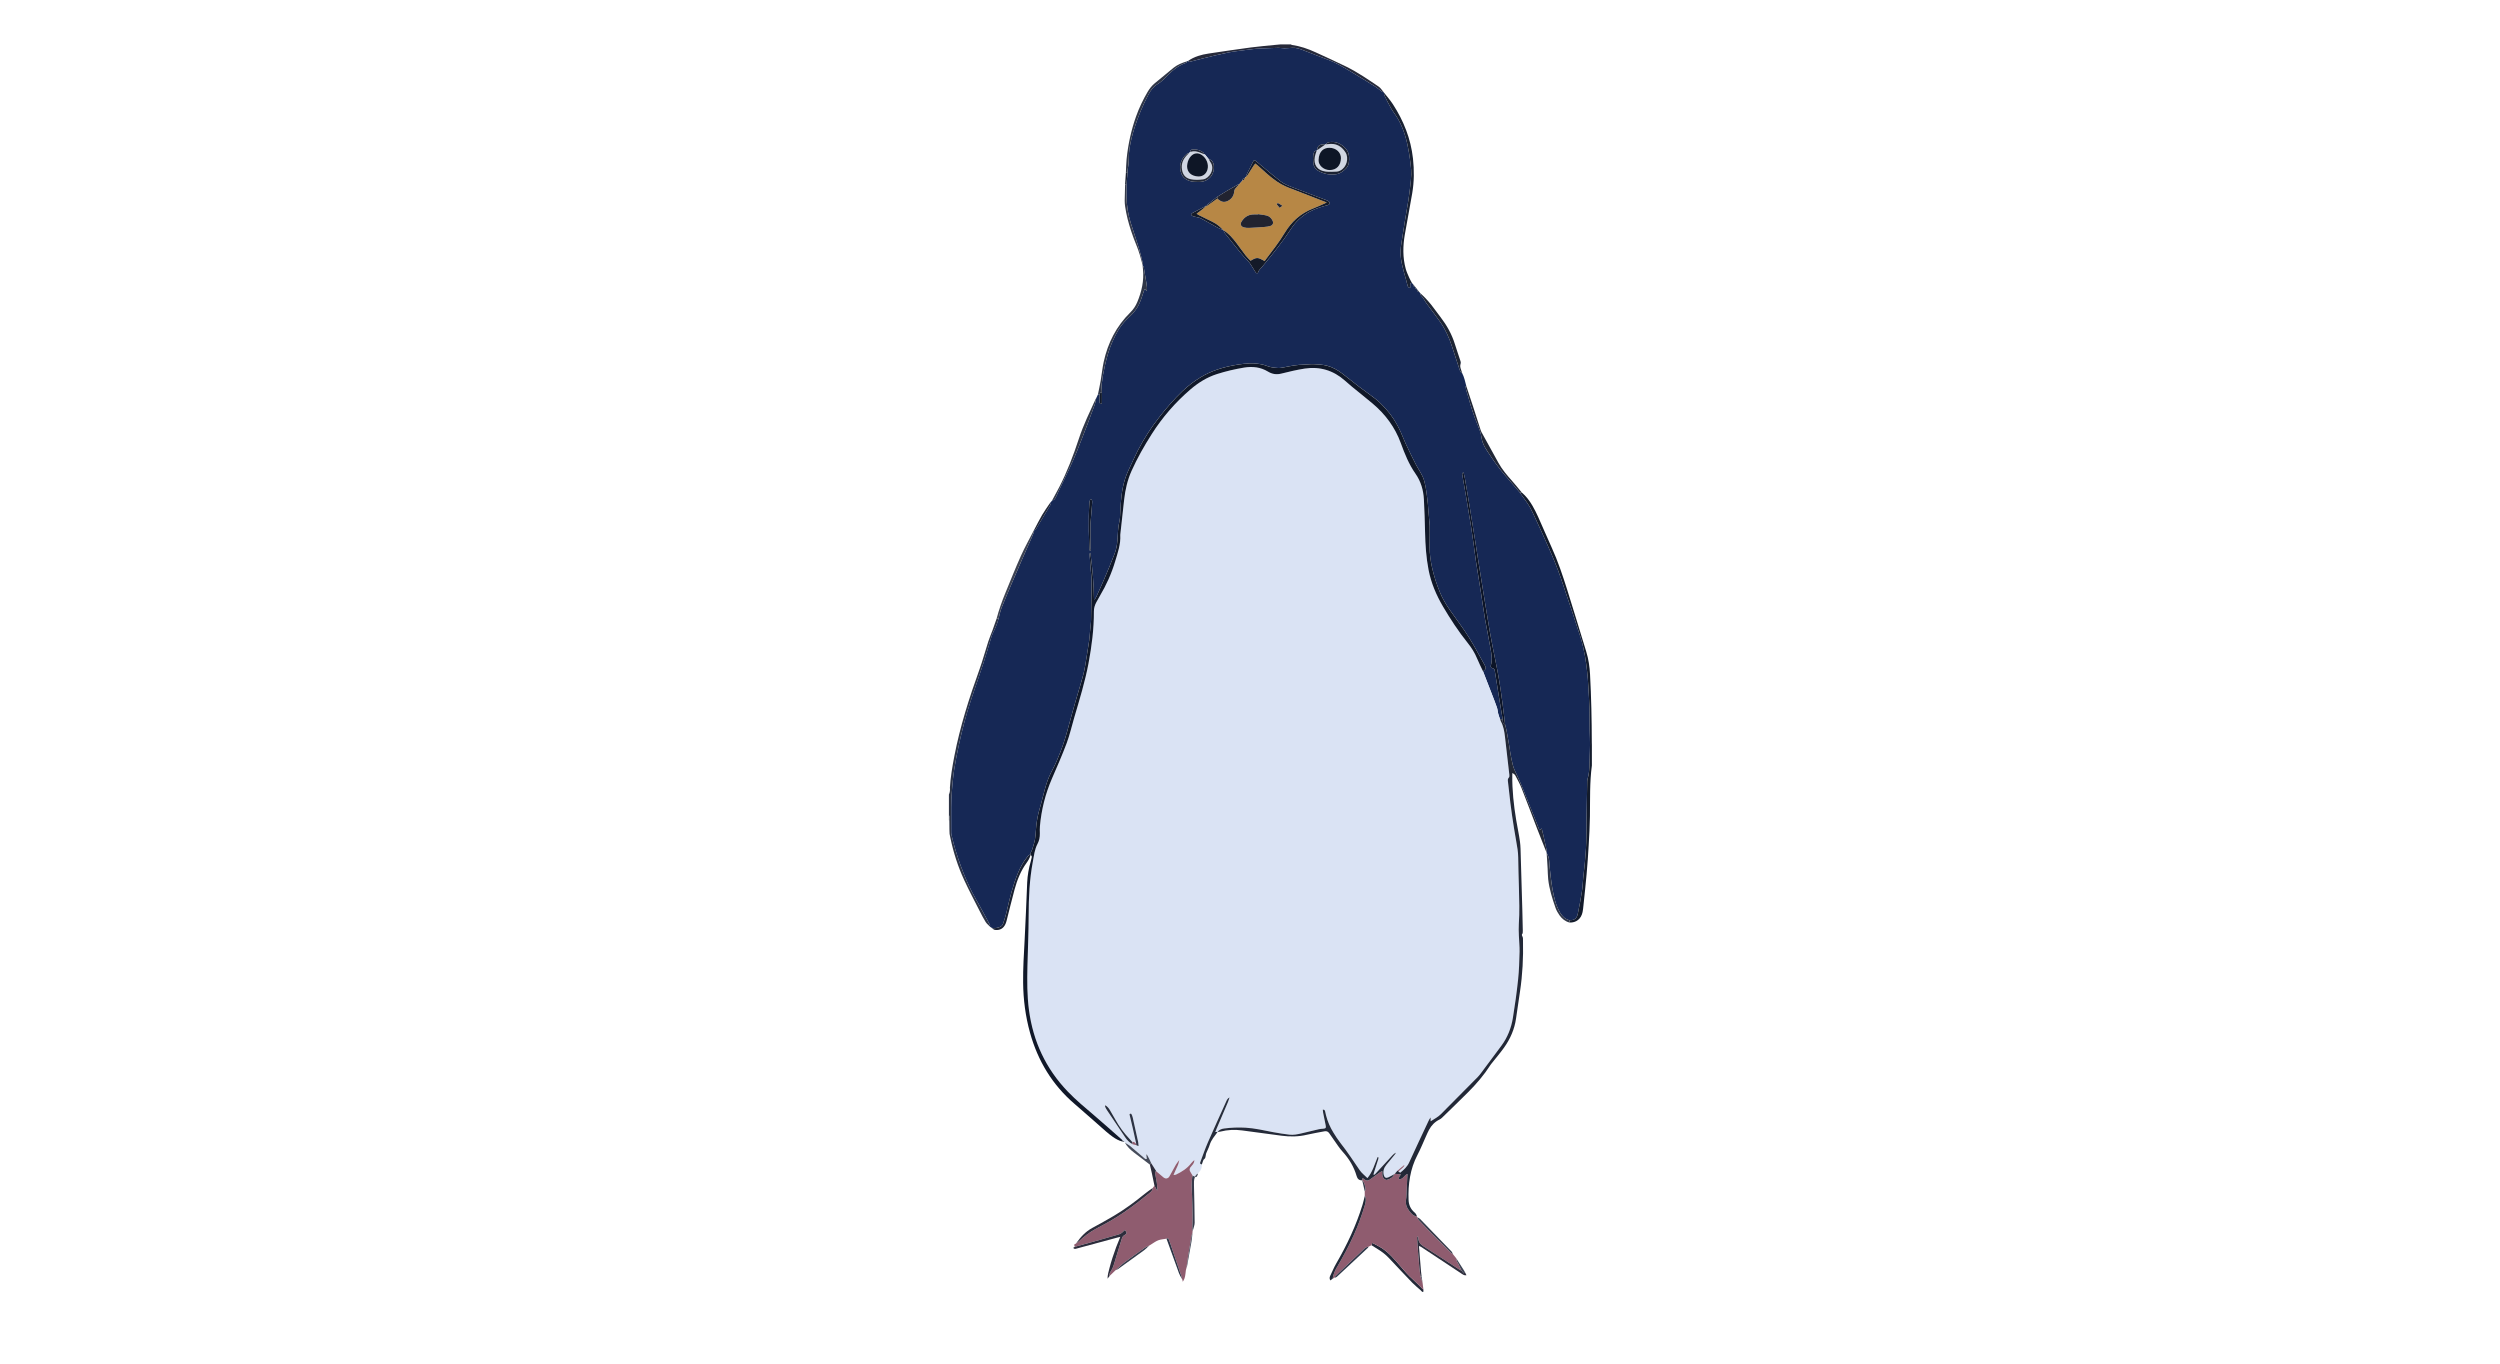<?xml version="1.0" encoding="iso-8859-1"?>
<!-- Generator: Adobe Illustrator 16.0.0, SVG Export Plug-In . SVG Version: 6.00 Build 0)  -->
<!DOCTYPE svg PUBLIC "-//W3C//DTD SVG 1.1//EN" "http://www.w3.org/Graphics/SVG/1.1/DTD/svg11.dtd">
<svg version="1.1" id="Layer_1" xmlns="http://www.w3.org/2000/svg" xmlns:xlink="http://www.w3.org/1999/xlink" x="0px" y="0px"
	 width="1980px" height="1080px" viewBox="0 0 1980 1080" style="enable-background:new 0 0 1980 1080;" xml:space="preserve">
<g>
	<path style="fill-rule:evenodd;clip-rule:evenodd;fill:none;" d="M751.538,623.877c0-196.243,0-392.487,0-588.73
		c86.063,0,172.128,0,258.191,0c0.014,0.143,0.013,0.284-0.003,0.427c-6.361,0.659-12.742,1.163-19.077,2.009
		c-11.181,1.494-22.339,3.156-33.495,4.83c-5.763,0.865-11.316,2.411-16.176,5.83c-0.308,0.114-0.614,0.229-0.921,0.343
		c-3.833,1.165-7.55,2.602-10.695,5.163c-4.96,4.04-9.866,8.145-14.806,12.211c-2.357,1.941-4.171,4.313-5.708,6.934
		c-3.589,6.115-6.629,12.483-9.019,19.159c-3.951,11.032-6.394,22.407-7.57,34.049c-0.362,3.58-0.388,7.192-0.567,10.789
		c-0.206,3.005-0.411,6.011-0.617,9.016c-0.11,4.356-0.258,8.712-0.311,13.069c-0.018,1.497,0.116,3.009,0.328,4.493
		c0.959,6.718,2.691,13.257,4.836,19.68c1.213,3.633,2.517,7.245,3.995,10.777c2.239,5.357,3.756,10.918,5.114,16.538l-0.07,0.153
		c0.091,0.895,0.182,1.791,0.273,2.686c0.921,9.071-1.06,17.646-4.503,25.951c-1.28,3.084-3.125,5.836-5.517,8.187
		c-11.072,10.879-17.805,24.122-21.082,39.165c-1.07,4.911-1.547,9.948-2.402,14.91c-0.624,3.622-1.424,7.213-2.146,10.818
		c-0.178,0.414-0.356,0.827-0.534,1.24c-0.156,0.333-0.313,0.665-0.469,0.998l0.021-0.039c-0.15,0.317-0.301,0.635-0.451,0.953
		l0.016-0.03c-0.137,0.171-0.317,0.322-0.405,0.515c-4.71,10.387-9.744,20.616-13.309,31.512
		c-4.32,13.203-9.297,26.176-15.658,38.566c-1.78,3.467-3.685,6.87-5.533,10.303l0.029-0.03c-0.121,0.189-0.242,0.378-0.363,0.568
		c-0.499,0.58-0.998,1.159-1.497,1.739c-2.037,3.06-4.223,6.033-6.072,9.202c-2.305,3.952-4.332,8.066-6.478,12.11l-0.015-0.04
		c-3.444,6.738-7.166,13.35-10.267,20.243c-4.309,9.577-8.191,19.348-12.184,29.066c-2.794,6.803-5.278,13.721-7.154,20.844
		c-1.043,2.978-2.054,5.968-3.136,8.931c-1.107,3.034-2.411,6-3.405,9.069c-2.407,7.433-4.413,15.007-7.064,22.35
		c-8.079,22.379-15.305,44.991-19.814,68.395c-1.595,8.276-3.024,16.583-3.523,25.017
		C752.064,623.835,751.801,623.856,751.538,623.877z"/>
	<path style="fill-rule:evenodd;clip-rule:evenodd;fill:none;" d="M1126.391,1023.146c-124.95,0-249.902,0-374.853,0
		c0-120.881,0-241.762,0-362.644c0.176-0.015,0.351-0.029,0.527-0.043c0.225,1.096,0.447,2.192,0.676,3.287
		c2.387,11.462,5.966,22.56,10.857,33.175c3.901,8.465,8.292,16.706,12.511,25.023c1.428,2.817,2.877,5.638,4.546,8.313
		c0.845,1.353,2.201,2.385,3.326,3.563c0.343,0.274,0.687,0.55,1.03,0.823c0.432,0.338,0.864,0.675,1.295,1.012
		c0.498,0.283,0.968,0.738,1.496,0.819c3.941,0.603,6.952-1.068,8.559-4.716c0.361-0.82,0.641-1.688,0.863-2.559
		c2.122-8.307,4.112-16.648,6.362-24.921c2.024-7.439,4.877-14.564,9.442-20.865c1.388-1.916,2.538-3.9,3.172-6.176
		c1.006,0.362,1.059,1.173,0.884,2.024c-0.211,1.029-0.469,2.053-0.762,3.063c-1.556,5.373-2.509,10.853-2.779,16.433
		c-0.386,7.97-0.654,15.946-1.002,23.917c-0.319,7.297-0.629,14.594-1.032,21.885c-0.619,11.202-1.309,22.398-1.192,33.627
		c0.139,13.464,1.845,26.706,5.449,39.69c6.205,22.348,17.7,41.359,35.417,56.516c8.296,7.098,16.405,14.413,24.629,21.596
		c1.754,1.532,3.585,2.993,5.481,4.347c2.329,1.663,4.824,3.057,7.64,3.766c0.55,0.097,1.1,0.192,1.649,0.289
		c0.14,0.241,0.28,0.482,0.419,0.725c1.761,3.146,4.319,5.556,7.144,7.713c4.17,3.186,8.355,6.354,12.534,9.53
		c0.545,2.335,1.122,4.664,1.63,7.009c0.697,3.216,1.34,6.444,2.006,9.666c-0.45,0.613-0.899,1.226-1.349,1.838
		c-2.185,1.591-4.456,3.078-6.538,4.794c-7.686,6.329-15.711,12.185-24.259,17.282c-5.619,3.35-11.372,6.482-17.121,9.606
		c-5.354,2.909-9.3,7.236-12.717,12.145l0.047-0.024c-0.217,0.16-0.434,0.321-0.652,0.481c-1.639,0.461-0.629,1.5-0.511,2.344
		c-0.437,0.282-0.875,0.563-1.277,0.822c1.044,1.251,1.923,0.758,2.768,0.529c10.729-2.894,21.457-5.794,32.186-8.688
		c0.697-0.188,1.405-0.338,2.377-0.569c-1.174,2.906-2.288,5.508-3.278,8.153c-1.028,2.74-1.99,5.509-2.882,8.296
		c-0.87,2.716-1.691,5.452-2.393,8.216c-0.698,2.752-1.566,5.481-1.533,8.459c0.522-0.706,1.045-1.413,1.566-2.119
		c1.603-1.536,3.204-3.073,4.806-4.61c0.659-0.301,1.386-0.505,1.964-0.918c6.906-4.946,13.811-9.894,20.66-14.918
		c1.436-1.053,2.647-2.416,3.961-3.637c0.382-0.228,0.764-0.455,1.145-0.685c1.987-1.194,3.861-2.684,5.993-3.501
		c2.056-0.788,4.379-0.884,6.584-1.284c3.3,9.143,6.572,18.295,9.927,27.417c0.556,1.512,1.474,2.891,2.224,4.33l-0.027-0.062
		c0.153,0.274,0.305,0.549,0.459,0.823c0.072,0.395,0.144,0.79,0.288,1.58c2.136-2.97,2.056-6.114,2.479-9.119
		c0.164-0.623,0.329-1.247,0.492-1.871l-0.046,0.05c0.146-0.324,0.366-0.637,0.429-0.976c1.228-6.715,2.48-13.425,3.628-20.152
		c0.385-2.259,0.498-4.563,0.734-6.847c0.023-0.354,0.046-0.711,0.069-1.067c0.148-0.434,0.296-0.869,0.444-1.304
		c0.423-1.82,1.221-3.643,1.209-5.46c-0.063-9.78-0.305-19.561-0.538-29.34c-0.056-2.341-0.168-4.663,0.759-6.884
		c0.876,0.354,1.418-0.104,1.775-0.809c0.295-0.58,0.473-1.22,0.703-1.832c0.247-0.373,0.441-0.797,0.749-1.108
		c1.683-1.71,2.391-3.757,2.221-6.129c0.307-0.924,0.574-1.863,0.936-2.765c0.215-0.538,0.461-1.202,0.902-1.481
		c0.99-0.625,1.013-1.595,1.211-2.526c0.15-0.704,0.156-1.458,0.418-2.113c0.885-2.217,2.055-4.336,2.746-6.605
		c1.216-3.996,3.912-7.014,6.267-10.273l-0.045,0.044c0.745-0.104,1.505-0.14,2.228-0.323c5.691-1.447,11.434-1.73,17.252-0.938
		c10.441,1.422,20.893,2.774,31.335,4.195c6.782,0.922,13.486,0.79,20.188-0.819c4.53-1.087,9.158-1.763,13.729-2.685
		c1.622-0.329,2.809,0.216,3.718,1.484c1.184,1.652,2.291,3.359,3.482,5.008c2.335,3.234,4.44,6.686,7.116,9.612
		c5.188,5.669,9.005,12.025,11.152,19.391c0.648,2.227,1.982,3.495,4.422,3.311l-0.043-0.069c0.673,2.928,1.345,5.855,2.017,8.782
		c0.002,1.089,0.005,2.178,0.008,3.267c-0.033,0.286-0.066,0.572-0.1,0.859c-0.55,2.182-1.003,4.394-1.665,6.541
		c-5.048,16.373-12.28,31.764-20.865,46.562c-1.839,3.169-3.196,6.616-4.81,9.918c-0.541,1.106-0.508,2.13,0.17,3.453
		c0.69-0.498,1.256-0.908,1.822-1.317c0.29-0.165,0.579-0.331,0.869-0.496c0.167-0.149,0.334-0.298,0.502-0.446l-0.032,0.041
		c1.555,0.122,2.401-1.035,3.357-1.924c7.755-7.2,15.489-14.422,23.221-21.646c0.249-0.233,0.396-0.577,0.591-0.87l-0.054,0.013
		c0.259-0.162,0.517-0.324,0.774-0.487c0.526-0.254,1.054-0.507,1.58-0.761c1.656,1.043,3.302,2.104,4.972,3.127
		c3.226,1.977,6.204,4.246,8.806,7.019c6.134,6.537,12.268,13.075,18.49,19.526c1.979,2.051,4.241,3.824,6.361,5.738
		C1125.4,1022.108,1125.885,1022.641,1126.391,1023.146z"/>
	<path style="fill-rule:evenodd;clip-rule:evenodd;fill:none;" d="M1261.139,606.242c0,138.969,0,277.937,0,416.904
		c-44.614,0-89.229,0-133.844,0c0.02-0.603,0.038-1.205,0.058-1.809c-0.229-1.845-0.458-3.689-0.688-5.533
		c-0.252-1.62-0.504-3.241-0.756-4.861c-0.148-1.268-0.333-2.532-0.439-3.803c-0.551-6.527-1.084-13.056-1.613-19.583
		c-0.016-0.199,0.086-0.407,0.173-0.782c0.589,0.312,1.126,0.541,1.606,0.857c10.872,7.165,21.748,14.327,32.592,21.536
		c0.988,0.656,1.908,1.052,3.201,0.811c-0.524-1.082-0.99-2.042-1.455-3.002c-2.147-3.365-4.296-6.73-6.443-10.096l0.027,0.046
		c-0.157-0.219-0.314-0.439-0.473-0.658c-0.788-0.997-1.575-1.993-2.363-2.989c-0.367-0.711-0.591-1.559-1.123-2.111
		c-8.29-8.633-16.613-17.233-24.958-25.813c-0.486-0.502-1.215-0.768-1.831-1.143c-0.198-0.263-0.396-0.524-0.595-0.788
		c-0.312-1.271-0.902-2.317-1.946-3.2c-3.047-2.576-4.562-6.002-4.695-9.916c-0.428-12.431,1.204-24.442,7.08-35.674
		c2.574-4.921,4.626-10.116,6.928-15.181c0.715-1.574,1.404-3.165,2.225-4.686c1.906-3.538,4.593-6.304,8.244-8.095
		c0.729-0.357,1.425-0.857,2.008-1.424c6.857-6.67,13.746-13.311,20.517-20.07c6.676-6.666,12.804-13.805,17.894-21.784
		c0.281-0.441,0.624-0.846,0.95-1.259c3.268-4.13,6.717-8.132,9.767-12.419c4.946-6.953,8.338-14.606,9.519-23.159
		c0.987-7.156,2.079-14.298,3.152-21.442c1.997-13.295,2.654-26.669,2.347-40.097c-0.028-1.222,0.146-2.476-0.617-3.676
		c-0.343-0.539-0.477-1.615,0.413-2.211c0.089,0.295,0.177,0.589,0.347,1.149c-0.191-0.548-0.289-0.828-0.387-1.108
		c0.032-0.675,0.106-1.35,0.092-2.023c-0.114-5.42-0.223-10.84-0.375-16.261c-0.405-14.377-0.815-28.755-1.262-43.132
		c-0.115-3.758-0.109-7.547-0.622-11.258c-0.792-5.733-2.044-11.401-2.991-17.115c-1.949-11.752-3.221-23.57-3.087-35.506
		c0.007-0.56,0.063-1.119,0.095-1.679c1.098,0.592,1.946,1.256,2.401,2.126c1.705,3.263,3.515,6.5,4.864,9.913
		c4.172,10.56,8.13,21.205,12.215,31.801c2.379,6.172,4.843,12.312,7.269,18.466c0.108,0.235,0.216,0.47,0.324,0.705l-0.04,0.116
		l0.092,0.083c0.059,0.9,0.116,1.801,0.173,2.701c0.204,3.225,0.423,6.447,0.605,9.672c0.162,2.854,0.138,5.727,0.452,8.564
		c0.867,7.826,3.236,15.299,5.817,22.688c0.733,2.098,1.894,4.115,3.19,5.931c1.95,2.731,4.5,4.825,7.867,5.689
		c5.309,0.245,9.248-2.875,10.369-8.321c0.348-1.688,0.498-3.421,0.677-5.14c0.858-8.302,1.78-16.599,2.514-24.911
		c0.661-7.491,1.192-14.996,1.624-22.504c0.446-7.733,0.892-15.474,1.002-23.216c0.192-13.451-0.26-26.92,1.544-40.307l0.187,0.021
		L1261.139,606.242z"/>
	<path style="fill-rule:evenodd;clip-rule:evenodd;fill:#2C3345;" d="M783.98,733.821c-1.125-1.178-2.481-2.21-3.326-3.563
		c-1.669-2.676-3.118-5.496-4.546-8.313c-4.219-8.317-8.61-16.559-12.511-25.023c-4.891-10.615-8.47-21.713-10.857-33.175
		c-0.229-1.095-0.451-2.191-0.676-3.287c-0.043-1.122-0.107-2.244-0.124-3.367c-0.037-2.386-0.049-4.773-0.071-7.16
		c0.024-1.46,0.559-2.96-0.332-4.351c0-5.427,0-10.853,0-16.279c0.786-1.754,0.983-3.594,0.789-5.489
		c0.5-8.434,1.929-16.74,3.523-25.017c4.509-23.403,11.735-46.016,19.814-68.395c2.651-7.343,4.657-14.917,7.064-22.35
		c0.994-3.069,2.297-6.035,3.405-9.069c1.082-2.963,2.093-5.953,3.136-8.931c0.533-0.009,1.065-0.018,1.597-0.026
		c-0.988,3.8-2.505,7.385-4.272,10.884c-0.671,1.328-1.165,2.762-1.601,4.189c-1.972,6.45-3.771,12.956-5.863,19.365
		c-3.191,9.771-6.62,19.466-9.861,29.222c-3.975,11.959-7.207,24.128-9.854,36.445c-1.397,6.503-2.726,13.034-3.725,19.606
		c-0.886,5.833-1.369,11.733-1.851,17.618c-0.325,3.96-0.425,7.944-0.47,11.92c-0.074,6.628-0.035,13.259-0.012,19.889
		c0.003,0.813,0.124,1.644,0.309,2.438c1.933,8.264,4.395,16.366,7.32,24.337c2.54,6.92,5.374,13.712,8.701,20.282
		c2.068,4.086,4.455,8.01,6.655,12.028c2.634,4.812,5.232,9.645,7.805,14.488C784.284,732.998,784.045,733.456,783.98,733.821z"/>
	<path style="fill-rule:evenodd;clip-rule:evenodd;fill:#262939;" d="M1022.391,35.146c0.231,0.146,0.448,0.388,0.695,0.423
		c6.607,0.931,12.842,3.074,18.869,5.856c8.114,3.744,16.273,7.402,24.288,11.354c9.052,4.463,17.366,10.19,25.694,15.848
		c1.613,1.096,2.692,2.978,4.018,4.497c-0.539-0.208-1.154-0.315-1.606-0.643c-1.819-1.32-3.499-2.849-5.392-4.044
		c-5.268-3.326-10.604-6.544-15.937-9.767c-4.048-2.446-8.073-4.938-12.214-7.222c-5.343-2.949-11.105-4.949-16.805-7.086
		c-4.146-1.555-8.239-3.252-12.39-4.796c-2.6-0.968-5.254-1.843-8.091-1.698c-2.093,0.106-4.18,0.393-6.271,0.412
		c-1.561,0.015-3.127-0.416-4.688-0.392c-3.599,0.056-7.195,0.346-10.794,0.394c-5.255,0.072-10.459,0.625-15.65,1.369
		c-4.513,0.648-9.074,1.058-13.532,1.969c-6.672,1.363-13.279,3.047-19.902,4.643c-3.424,0.825-6.828,1.734-10.227,2.654
		c-0.761,0.206-1.341,0.338-1.478-0.674c4.86-3.419,10.414-4.965,16.176-5.83c11.155-1.673,22.314-3.335,33.495-4.83
		c6.335-0.846,12.716-1.351,19.077-2.009c1.508-0.143,3.017-0.285,4.524-0.427C1016.964,35.146,1019.677,35.146,1022.391,35.146z"/>
	<path style="fill-rule:evenodd;clip-rule:evenodd;fill:#222837;" d="M1127.353,1021.339c-0.02,0.603-0.038,1.205-0.058,1.808
		c-0.301,0-0.603,0-0.904,0c-0.506-0.506-0.99-1.038-1.521-1.517c-2.12-1.914-4.383-3.688-6.361-5.738
		c-6.223-6.451-12.356-12.989-18.49-19.526c-2.602-2.772-5.58-5.042-8.806-7.019c-1.67-1.023-3.315-2.084-4.972-3.127
		c0.174-0.519,0.348-1.037,0.617-1.844c2.523,1.343,4.851,2.405,6.994,3.759c5.929,3.747,10.418,9.03,14.93,14.282
		c3.229,3.757,6.41,7.549,10.172,10.825c2.539,2.212,4.813,4.727,7.215,7.096C1126.535,1020.7,1126.956,1021.007,1127.353,1021.339z
		"/>
	<path style="fill-rule:evenodd;clip-rule:evenodd;fill:#3C4252;" d="M751.87,649.933c-0.11-0.095-0.221-0.188-0.332-0.282
		c0-1.355,0-2.713,0-4.068C752.429,646.973,751.894,648.473,751.87,649.933z"/>
	<path style="fill-rule:evenodd;clip-rule:evenodd;fill:#162855;" d="M940.979,48.242c0.137,1.013,0.717,0.88,1.478,0.674
		c3.399-0.92,6.803-1.829,10.227-2.654c6.623-1.596,13.23-3.28,19.902-4.643c4.458-0.911,9.019-1.321,13.532-1.969
		c5.191-0.744,10.396-1.297,15.65-1.369c3.599-0.048,7.195-0.338,10.794-0.394c1.561-0.023,3.127,0.407,4.688,0.392
		c2.092-0.019,4.179-0.306,6.271-0.412c2.837-0.145,5.491,0.73,8.091,1.698c4.15,1.544,8.243,3.242,12.39,4.796
		c5.699,2.137,11.462,4.137,16.805,7.086c4.141,2.284,8.166,4.776,12.214,7.222c5.332,3.223,10.669,6.441,15.937,9.767
		c1.893,1.195,3.572,2.724,5.392,4.044c0.452,0.328,1.067,0.435,1.606,0.643c0.162,0.032,0.227,0.128,0.195,0.291
		c0.063,0.664-0.058,1.417,0.217,1.978c1.683,3.433,3.32,6.9,5.235,10.204c1.84,3.172,4.198,6.047,5.977,9.25
		c4.569,8.227,6.907,17.21,8.392,26.437c0.51,3.169,0.963,6.351,1.312,9.541c0.268,2.453,0.518,4.934,0.441,7.392
		c-0.098,3.13-0.477,6.256-0.836,9.373c-0.427,3.71-0.893,7.419-1.47,11.108c-0.795,5.089-1.738,10.156-2.565,15.241
		c-0.995,6.118-1.9,12.25-2.911,18.365c-0.699,4.234-0.973,8.425-0.361,12.728c1.027,7.232,3.535,14.073,5.217,21.128
		c0.209,0.877,0.655,1.831,2.099,1.84c0-0.923,0.03-1.742-0.007-2.558c-0.047-0.998,0.466-1.348,1.378-1.306
		c0.146,0.165,0.292,0.329,0.438,0.493c0.137,0.149,0.275,0.297,0.413,0.446l0.019,0.022c0.063,1.05,0.22,2.022,1.627,1.951
		c0,0,0.042,0.059,0.041,0.059c-0.408,1.385,0.455,1.787,1.552,2.007l-0.018-0.022c-0.067,1.302,0.456,2.132,1.826,2.282
		c0,0-0.02-0.022-0.019-0.022c0.219,0.261,0.439,0.521,0.658,0.783c0,0-0.025-0.031-0.025-0.03c0.272,0.735,0.35,1.667,0.855,2.169
		c1.629,1.62,2.595,3.659,3.829,5.527c0.247,0.375,0.516,0.735,0.781,1.096c3.466,4.693,7.016,9.327,10.376,14.095
		c4.137,5.87,7.036,12.374,9.285,19.171c1.956,5.908,3.86,11.833,5.808,17.745c0.468,1.419,0.88,2.899,2.351,3.694
		c1.661,3.269,2.391,6.834,3.296,10.344c-0.199,0.015-0.398,0.029-0.598,0.043c-0.068-0.032-0.137-0.065-0.204-0.098
		c0.063,0.038,0.126,0.076,0.188,0.113c0.147,0.955,0.208,1.934,0.461,2.86c0.53,1.95,1.207,3.861,1.744,5.809
		c1.972,7.155,4.185,14.226,7.022,21.089c1.46,3.531,2.898,7.076,3.41,10.895c0.377,2.806,1.408,5.357,2.795,7.778
		c0.855,1.494,1.816,2.93,2.769,4.366c3.929,5.934,7.982,11.776,12.638,17.174c2.834,3.287,5.683,6.561,8.517,9.848
		c1.221,1.417,2.417,2.854,3.624,4.282c1.7,2.38,3.436,4.736,5.09,7.147c1.185,1.727,2.395,3.458,3.357,5.31
		c1.63,3.134,3.113,6.348,4.589,9.559c3.042,6.625,6.104,13.241,9.038,19.913c3.867,8.794,7.686,17.61,10.705,26.749
		c2.942,8.908,6.022,17.77,8.99,26.669c2.109,6.327,4.13,12.683,6.195,19.024c1.649,5.066,2.697,10.259,3.691,15.493
		c0.758,3.987,1.102,8,1.632,11.997c0.511,3.853,0.694,7.753,0.931,11.639c0.351,5.763,0.729,11.526,0.898,17.296
		c0.23,7.891,0.02,15.782,0.385,23.683c0.305,6.591-0.263,13.219-0.33,19.833c-0.043,4.217-0.31,8.382-1.504,12.451
		c-0.167,0.569-0.293,1.17-0.31,1.761c-0.185,6.536-0.143,13.073-0.351,19.615c-0.412,12.918,0.182,25.864-1.023,38.768
		c-0.195,2.087-0.291,4.185-0.502,6.271c-0.406,4.019-0.888,8.028-1.289,12.046c-0.352,3.5-0.448,7.037-0.994,10.505
		c-0.93,5.908-2.008,11.8-3.254,17.65c-0.669,3.136-1.949,5.509-6.625,5.312c-3.412-0.747-5.711-3.064-7.377-5.855
		c-3.517-5.888-4.978-12.513-6.167-19.177c-0.604-3.382-1.009-6.801-1.437-10.211c-0.334-2.668-0.58-5.348-0.84-8.025
		c-0.188-1.937-0.152-3.916-0.552-5.806c-0.316-1.493-1.144-2.879-1.743-4.313l-0.092-0.083c0,0,0.04-0.116,0.04-0.117
		c0.028-0.231,0.055-0.462,0.082-0.692c-0.024-0.449,0.011-0.912-0.082-1.348c-0.745-3.509-1.496-7.018-2.283-10.518
		c-0.466-2.074-0.996-4.135-1.563-6.477c-0.783,0.604-1.244,0.959-1.796,1.384c-2.558-6.452-4.965-12.755-7.546-18.985
		c-3.902-9.424-7.377-19.021-11.91-28.191c-1.467-2.965-2.093-6.391-2.808-9.67c-0.762-3.494-1.15-7.066-1.741-10.6
		c-0.631-3.757-1.27-7.512-1.98-11.255c-0.331-1.74-0.838-3.447-1.265-5.169c-0.292-2.603-0.548-5.208-0.88-7.804
		c-0.746-5.863-1.454-11.731-2.318-17.577c-0.854-5.771-1.734-11.547-2.863-17.269c-2.651-13.436-5.504-26.831-7.6-40.374
		c-1.281-8.279-2.707-16.534-4.046-24.805c-1.221-7.531-2.425-15.065-3.614-22.601c-1.074-6.797-2.099-13.601-3.181-20.397
		c-1.153-7.237-2.337-14.471-3.53-21.702c-1.206-7.307-2.424-14.612-3.68-21.912c-0.284-1.655-0.739-3.281-1.137-5.008
		c-1.369,0.33-1.119,1.165-1.003,1.84c0.997,5.824,2.044,11.639,3.034,17.464c1.268,7.45,2.531,14.899,3.731,22.36
		c0.784,4.872,1.477,9.759,2.164,14.646c0.666,4.742,1.196,9.503,1.923,14.234c1.281,8.354,2.688,16.688,4,25.037
		c1.092,6.945,2.016,13.919,3.212,20.846c1.299,7.519,2.919,14.982,4.222,22.501c0.788,4.55,1.702,9.138,0.369,13.781
		c-0.355,1.236,0.111,2.072,1.437,2.344c1.241,0.255,1.493,0.882,1.647,1.99c0.477,3.405,1.1,6.789,1.646,10.185
		c0.642,3.988,1.249,7.983,1.9,11.971c0.879,5.389,1.786,10.771,2.682,16.157c-0.696,0.007-1.394,0.014-2.09,0.021
		c-0.492-1.475-1.064-2.93-1.451-4.432c-0.409-1.591-0.453-3.292-0.986-4.83c-1.305-3.76-2.786-7.458-4.221-11.172
		c-2.25-5.821-4.519-11.634-6.78-17.451c2.43-1.735,2.58-2.751,1.157-5.257c-2.893-5.1-5.609-10.3-8.553-15.37
		c-2.334-4.022-4.77-7.999-7.392-11.838c-3.721-5.45-7.722-10.708-11.476-16.134c-2.999-4.333-5.728-8.86-7.755-13.731
		c-2.713-6.521-4.894-13.235-6.408-20.144c-1.14-5.203-1.864-10.454-1.922-15.811c-0.083-7.593,0.497-15.197-0.379-22.783
		c-0.446-3.867-0.639-7.763-0.975-11.644c-0.129-1.49-0.318-2.977-0.515-4.461c-0.405-3.038-0.688-6.102-1.296-9.1
		c-0.55-2.703-1.158-5.474-2.299-7.959c-1.56-3.401-3.77-6.499-5.482-9.839c-2.777-5.417-5.436-10.896-8.028-16.404
		c-1.439-3.055-2.567-6.257-3.973-9.33c-2.954-6.455-6.627-12.426-11.385-17.776c-2.715-3.053-5.564-5.923-8.742-8.431
		c-4.119-3.25-8.481-6.191-12.657-9.372c-4.534-3.456-8.938-7.081-13.466-10.543c-3.601-2.75-7.504-4.947-11.938-6.135
		c-3.51-0.94-7.108-1.085-10.688-1.249c-2.532-0.115-5.085,0.334-7.632,0.361c-5.203,0.057-10.271,1.021-15.342,2.034
		c-1.754,0.352-3.572,0.76-5.327,0.638c-2.89-0.199-5.786-0.485-8.565-1.59c-3.362-1.336-6.905-1.87-10.554-2.003
		c-5.448-0.198-10.804,0.514-16.097,1.51c-9.045,1.699-17.747,4.474-25.712,9.267c-5.3,3.189-10.193,6.889-14.66,11.159
		c-6.585,6.295-12.531,13.146-18.155,20.318c-6.61,8.428-12.411,17.348-17.285,26.862c-2.57,5.017-4.806,10.206-7.236,15.297
		c-4.01,8.399-5.564,17.366-6.187,26.549c-0.207,3.068-0.295,6.144-0.496,9.214c-0.103,1.568-0.163,3.168-0.535,4.682
		c-1.23,4.99-1.235,10.109-1.599,15.171c-0.263,3.652-0.927,7.189-2.189,10.525c-2.686,7.091-5.682,14.067-8.642,21.05
		c-1.847,4.358-3.85,8.652-5.813,12.96c-0.348,0.765-0.843,1.461-1.271,2.188c-0.218-0.048-0.436-0.096-0.653-0.144
		c-0.194-12.28-1.124-24.491-2.918-36.671c-0.41,0.418-0.636,0.86-0.62,1.292c0.048,1.192,0.217,2.38,0.304,3.571
		c0.181,2.466,0.323,4.937,0.514,7.403c0.266,3.432,0.808,6.863,0.799,10.293c-0.026,10.383-0.261,20.764-0.416,31.146
		c-0.005,0.375-0.024,0.752-0.061,1.127c-0.274,2.829-0.562,5.657-0.829,8.486c-0.19,2.013-0.264,4.042-0.554,6.041
		c-0.663,4.586-1.385,9.166-2.164,13.734c-0.754,4.424-1.362,8.895-2.48,13.23c-1.723,6.675-3.855,13.244-5.762,19.873
		c-1.884,6.551-3.768,13.103-5.534,19.687c-1.986,7.399-4.052,14.775-6.901,21.894c-1.841,4.601-3.665,9.244-6.003,13.598
		c-2.188,4.071-4.028,8.259-5.353,12.63c-1.89,6.238-3.235,12.641-5.11,18.883c-1.257,4.185-2.039,8.428-2.559,12.729
		c-0.45,3.715-0.475,7.487-1.057,11.177c-0.44,2.781-1.476,5.469-2.222,8.205c-0.37,1.354-1.596,2.417-1.333,3.98
		c-1.438,0.183-2.131,1.377-2.894,2.332c-2.874,3.594-5.059,7.633-6.849,11.842c-4.323,10.164-6.821,20.879-9.3,31.599
		c-0.705,3.046-1.751,6.015-2.697,9.002c-0.437,1.38-1.484,2.205-2.813,2.726c-1.703,0.666-3.461,0.928-5.278,0.838
		c-0.452-0.156-0.903-0.314-1.355-0.471c-0.343-0.273-0.687-0.549-1.03-0.823c0.064-0.365,0.304-0.823,0.167-1.082
		c-2.573-4.844-5.171-9.677-7.805-14.488c-2.201-4.019-4.587-7.942-6.655-12.028c-3.327-6.57-6.161-13.362-8.701-20.282
		c-2.925-7.971-5.388-16.073-7.32-24.337c-0.186-0.795-0.306-1.625-0.309-2.438c-0.022-6.63-0.062-13.261,0.012-19.889
		c0.045-3.976,0.146-7.96,0.47-11.92c0.482-5.885,0.964-11.785,1.851-17.618c1-6.572,2.328-13.104,3.725-19.606
		c2.647-12.317,5.88-24.486,9.854-36.445c3.242-9.756,6.67-19.45,9.861-29.222c2.093-6.409,3.891-12.915,5.863-19.365
		c0.437-1.428,0.93-2.861,1.601-4.189c1.767-3.5,3.284-7.084,4.272-10.884c0.784-2.893,1.312-5.886,2.402-8.658
		c2.664-6.776,5.569-13.459,8.412-20.165c2.374-5.6,4.777-11.188,7.207-16.764c2.671-6.128,5.395-12.232,8.076-18.354
		c0.69-1.578,1.307-3.188,1.958-4.783c0.059-0.042,0.175-0.102,0.168-0.125c-0.036-0.116-0.103-0.224-0.157-0.333
		c-0.02-0.316-0.039-0.63-0.057-0.946l0.015,0.04c0.901,0.146,1.309-0.386,1.728-1.095c2.655-4.504,5.352-8.983,8.039-13.469
		c0.96-1.604,1.952-3.188,2.877-4.81c0.354-0.621,0.873-1.341-0.094-1.938c0.499-0.58,0.998-1.159,1.497-1.739
		c0.121-0.189,0.242-0.379,0.363-0.568l-0.029,0.03c1.588-0.093,2.29-1.304,2.931-2.468c0.648-1.179,1.09-2.469,1.669-3.689
		c3.192-6.718,6.448-13.407,9.58-20.152c1.895-4.081,3.701-8.21,5.379-12.384c2.854-7.095,5.606-14.233,8.343-21.375
		c2.04-5.322,4.037-10.661,5.946-16.031c0.544-1.531,0.714-3.194,1.055-4.797l-0.016,0.03c0.15-0.318,0.3-0.635,0.451-0.953
		l-0.021,0.039c0.157-0.333,0.313-0.665,0.469-0.998c0.178-0.413,0.356-0.826,0.534-1.24c0.436-0.002,0.872-0.005,1.308-0.007
		c0.007,1.194,0.015,2.388,0.022,3.582c0.006,1.045-0.048,2.097,0.054,3.132c0.032,0.329,0.43,0.799,0.747,0.886
		c0.624,0.169,0.945-0.276,0.972-0.894c0.02-0.448,0.02-0.896,0.02-1.344c0-2.239-0.003-4.479-0.006-6.717
		c0.064-2.597-0.68-5.168-0.027-7.799c0.428-1.728,0.408-3.561,0.737-5.318c1.144-6.105,2.414-12.176,4.258-18.125
		c1.988-6.417,4.63-12.522,8.048-18.304c2.51-4.246,5.864-7.757,9.423-11.11c1.2-1.129,2.323-2.354,3.37-3.625
		c2.764-3.354,4.511-7.246,5.834-11.349c0.645-2.001,1.312-3.995,1.995-5.981c0.056-0.164,0.309-0.261,0.447-0.369
		c0.45,0.472,0.861,0.903,1.5,1.572c0.237-2.285,0.111-4.1-0.251-5.965c-0.741-3.811-1.214-7.671-1.943-11.485
		c-0.161-0.845,0.04-2.032-1.129-2.492c0,0,0.07-0.153,0.072-0.154c0.044-0.59,0.238-1.216,0.104-1.763
		c-0.98-3.997-1.884-8.021-3.085-11.955c-2.015-6.6-4.249-13.132-6.359-19.704c-2.279-7.1-3.415-14.395-3.532-21.844
		c-0.05-3.084-0.009-6.171-0.01-9.257c0.299-3.022,0.598-6.046,0.897-9.069c0.031-0.9-0.061-1.826,0.116-2.697
		c0.565-2.798,0.821-5.607,0.837-8.466c0.014-2.538,0.12-5.102,0.5-7.607c0.85-5.622,2.22-11.132,3.936-16.562
		c2.902-9.184,6.575-18.035,11.085-26.549c1.784-3.368,3.909-6.346,7.27-8.35c1.528-0.911,2.941-2.057,4.271-3.247
		c1.617-1.445,3.106-3.036,4.625-4.588c3.772-3.854,8.042-6.957,13.145-8.829c0.633-0.233,1.302-0.5,1.22-1.391
		C940.365,48.471,940.671,48.356,940.979,48.242z M986.263,140.572l0.022-0.024c-0.158,0.158-0.316,0.317-0.474,0.477l0.062,0.038
		c-1.223-0.011-1.84,0.579-1.799,1.819l-0.026-0.073c-0.173,0.3-0.346,0.6-0.519,0.899l0.015-0.027
		c-0.178,0.153-0.355,0.306-0.533,0.458c-0.372,0.456-0.744,0.912-1.117,1.369c-0.208,0.157-0.416,0.314-0.625,0.472l0.052,0.02
		c-0.289,0.049-0.62,0.024-0.861,0.159c-2.933,1.653-5.874,3.295-8.77,5.012c-2.57,1.522-5.088,3.133-7.629,4.706
		c-3.058,2.388-6.119,4.774-9.166,7.177c-0.155,0.121-0.192,0.394-0.285,0.595l0.04-0.002c-0.293,0.038-0.626-0.004-0.872,0.123
		c-3.137,1.619-6.272,3.241-9.375,4.922c-0.469,0.254-0.773,0.811-1.117,1.188c0.828,1.51,2.167,1.531,3.391,1.831
		c1.512,0.371,3.132,0.579,4.478,1.287c4.446,2.341,8.769,4.914,13.187,7.311c1.356,0.736,2.863,1.195,4.301,1.781
		c0.142,0.104,0.283,0.209,0.425,0.314c0.364,0.799,0.595,1.7,1.114,2.381c1.953,2.563,3.989,5.063,6.015,7.571
		c4.002,4.958,7.866,10.035,12.401,14.544c0.888,0.882,1.563,1.992,2.253,3.053c1.225,1.884,2.34,3.839,3.588,5.707
		c0.666,0.994,1.671,1.078,1.912,0.199c0.538-1.959,2.074-3.09,3.254-4.524c2.571-3.125,5.187-6.214,7.686-9.395
		c3.287-4.183,6.545-8.392,9.691-12.681c2.352-3.206,4.457-6.591,6.764-9.833c3.68-5.171,8.439-9.097,14.049-12.055
		c4.089-2.155,8.465-3.467,12.886-4.686c0.502-0.138,1.036-0.228,1.49-0.465c1.158-0.606,1.347-1.674,0.384-2.55
		c-0.535-0.486-1.253-0.818-1.941-1.081c-8.766-3.341-17.547-6.643-26.312-9.986c-3.58-1.366-7.2-2.76-10.243-5.106
		c-4.629-3.566-9.063-7.384-13.571-11.105c-1.791-1.479-3.53-3.023-5.346-4.47c-1.76-1.404-1.942-1.35-2.944,0.625
		c-1.669,3.289-3.319,6.588-4.943,9.899c-0.255,0.519-0.334,1.125-0.495,1.69l-0.021-0.044
		C986.578,140.251,986.42,140.412,986.263,140.572z M953.555,122.053l0.012,0.042c-0.076-0.348-0.029-0.847-0.246-1.021
		c-2.656-2.156-5.728-3.016-9.109-2.644c-0.998,0.109-1.575,0.783-1.361,1.895c-0.341,0.235-0.682,0.472-1.022,0.708
		c-0.597,0.257-1.286,0.4-1.769,0.794c-0.868,0.709-1.714,1.492-2.393,2.379c-3.037,3.972-3.856,8.343-2.105,13.093
		c1.322,3.584,4.215,5.436,7.671,6.301c2.066,0.516,4.298,0.5,6.455,0.499c7.379-0.005,12.493-5.787,11.651-13.061
		c-0.312-2.689-1.798-4.533-4.031-5.004c-0.929-1.153-1.858-2.306-2.787-3.459C954.199,122.402,953.877,122.227,953.555,122.053z
		 M1049.811,114.339c-0.67-0.018-1.347-0.099-2.01-0.04c-3.111,0.283-4.512,1.718-4.577,4.625c-0.126,0.119-0.251,0.236-0.376,0.355
		c-1.329,0.021-2.029,0.768-2.379,1.986c-0.783,2.733-0.548,5.502-0.246,8.254c0.34,3.11,2.177,5.058,4.975,6.397
		c2.547,1.218,5.192,2.007,7.944,2.259c3.558,0.328,7.1-0.083,10.064-2.3c2.286-1.709,4.498-3.665,5.025-6.683
		c0.306-1.752,0.393-3.595,0.228-5.364c-0.136-1.441-0.57-2.959-1.28-4.212c-0.758-1.339-1.88-2.539-3.047-3.569
		c-3.119-2.753-6.784-4.091-10.977-3.545c-1.255,0.163-2.474,0.632-3.202,1.833L1049.811,114.339z M863.93,436.197
		c-0.098-0.848-0.232-1.489-0.234-2.13c-0.015-6.539-0.007-13.077-0.004-19.616c0-0.224,0.028-0.45,0.047-0.674
		c0.28-3.347,0.563-6.693,0.839-10.041c0.146-1.786,0.321-3.569,0.407-5.358c0.054-1.142,0.395-2.453-1.385-3.164
		c-0.282,0.955-0.723,1.84-0.782,2.75c-0.23,3.585-0.406,7.177-0.477,10.768c-0.078,3.981-0.076,7.968-0.002,11.949
		c0.086,4.719,0.283,9.435,0.446,14.152c0.013,0.364,0.063,0.763,0.231,1.071C863.104,436.064,863.485,436.066,863.93,436.197z"/>
	<path style="fill-rule:evenodd;clip-rule:evenodd;fill:#2F3647;" d="M870.897,312.324c-0.436,0.002-0.872,0.005-1.308,0.007
		c0.722-3.604,1.522-7.196,2.146-10.818c0.855-4.961,1.332-9.999,2.402-14.91c3.277-15.043,10.01-28.286,21.082-39.165
		c2.392-2.35,4.237-5.102,5.517-8.187c3.443-8.304,5.424-16.88,4.503-25.951c-0.091-0.895-0.182-1.791-0.273-2.686
		c1.168,0.46,0.968,1.647,1.129,2.492c0.729,3.813,1.202,7.674,1.943,11.485c0.362,1.865,0.488,3.68,0.251,5.965
		c-0.638-0.669-1.049-1.1-1.5-1.572c-0.138,0.108-0.391,0.205-0.447,0.369c-0.683,1.987-1.35,3.98-1.995,5.981
		c-1.324,4.104-3.071,7.995-5.834,11.349c-1.047,1.271-2.17,2.496-3.37,3.625c-3.559,3.354-6.913,6.865-9.423,11.11
		c-3.418,5.782-6.06,11.887-8.048,18.304c-1.844,5.949-3.114,12.02-4.258,18.125c-0.329,1.758-0.31,3.59-0.737,5.318
		c-0.652,2.631,0.092,5.202,0.028,7.799c-0.747-0.448-1.312-0.489-1.463,0.59C871.207,311.824,871.017,312.069,870.897,312.324z"/>
	<path style="fill-rule:evenodd;clip-rule:evenodd;fill:#2F3647;" d="M940.058,48.585c0.082,0.892-0.587,1.158-1.22,1.391
		c-5.103,1.872-9.373,4.975-13.145,8.829c-1.519,1.552-3.007,3.143-4.625,4.588c-1.331,1.189-2.743,2.336-4.271,3.247
		c-3.361,2.004-5.486,4.982-7.27,8.35c-4.511,8.514-8.183,17.365-11.085,26.549c-1.716,5.43-3.085,10.94-3.936,16.562
		c-0.379,2.505-0.486,5.069-0.5,7.607c-0.017,2.859-0.272,5.668-0.837,8.466c-0.177,0.872-0.084,1.797-0.116,2.698
		c-0.453,0.007-0.906,0.012-1.36,0.019c0.179-3.597,0.205-7.209,0.567-10.789c1.176-11.642,3.619-23.017,7.57-34.049
		c2.39-6.675,5.43-13.044,9.019-19.159c1.537-2.62,3.351-4.993,5.708-6.934c4.939-4.066,9.846-8.172,14.806-12.211
		C932.507,51.187,936.224,49.75,940.058,48.585z"/>
	<path style="fill-rule:evenodd;clip-rule:evenodd;fill:#2F3647;" d="M868.172,315.453c-0.341,1.603-0.511,3.266-1.055,4.797
		c-1.91,5.37-3.907,10.709-5.946,16.031c-2.737,7.142-5.489,14.28-8.343,21.375c-1.678,4.174-3.484,8.303-5.379,12.384
		c-3.132,6.746-6.388,13.434-9.58,20.152c-0.579,1.22-1.021,2.51-1.669,3.689c-0.641,1.165-1.343,2.375-2.931,2.468
		c1.848-3.433,3.753-6.835,5.533-10.303c6.361-12.39,11.337-25.363,15.658-38.566c3.564-10.896,8.599-21.125,13.309-31.512
		C867.855,315.775,868.036,315.625,868.172,315.453z"/>
	<path style="fill-rule:evenodd;clip-rule:evenodd;fill:#3C4252;" d="M818.919,421.303c-0.65,1.595-1.268,3.205-1.958,4.783
		c-2.681,6.122-5.405,12.226-8.076,18.354c-2.429,5.576-4.833,11.165-7.207,16.764c-2.843,6.706-5.748,13.388-8.412,20.165
		c-1.09,2.772-1.618,5.765-2.402,8.658c-0.532,0.008-1.064,0.017-1.597,0.026c1.875-7.123,4.359-14.041,7.154-20.844
		c3.993-9.718,7.875-19.489,12.184-29.066c3.101-6.893,6.822-13.505,10.267-20.243c0.018,0.315,0.038,0.63,0.056,0.946
		C818.927,420.997,818.923,421.15,818.919,421.303z"/>
	<path style="fill-rule:evenodd;clip-rule:evenodd;fill:#353A4A;" d="M892.156,145.939c0.001,3.086-0.04,6.172,0.01,9.257
		c0.118,7.45,1.253,14.744,3.532,21.844c2.11,6.571,4.344,13.104,6.359,19.704c1.201,3.934,2.105,7.958,3.085,11.955
		c0.134,0.546-0.06,1.173-0.104,1.763c-1.36-5.619-2.876-11.18-5.116-16.537c-1.478-3.533-2.781-7.145-3.995-10.777
		c-2.145-6.423-3.876-12.962-4.836-19.68c-0.211-1.484-0.345-2.996-0.328-4.493c0.053-4.357,0.201-8.713,0.311-13.069
		C891.436,145.917,891.796,145.929,892.156,145.939z"/>
	<path style="fill-rule:evenodd;clip-rule:evenodd;fill:#202636;" d="M831.438,398.626c0.967,0.598,0.448,1.317,0.094,1.938
		c-0.925,1.622-1.917,3.207-2.877,4.81c-2.687,4.486-5.384,8.965-8.039,13.469c-0.418,0.709-0.826,1.241-1.728,1.095
		c2.146-4.044,4.173-8.158,6.478-12.11C827.215,404.659,829.401,401.686,831.438,398.626z"/>
	<path style="fill-rule:evenodd;clip-rule:evenodd;fill:#192132;" d="M892.156,145.939c-0.36-0.011-0.72-0.022-1.08-0.034
		c0.206-3.005,0.411-6.01,0.617-9.016c0.454-0.006,0.907-0.012,1.36-0.019C892.753,139.894,892.455,142.917,892.156,145.939z"/>
	<path style="fill-rule:evenodd;clip-rule:evenodd;fill:#2F3647;" d="M868.607,314.531c-0.15,0.317-0.301,0.635-0.451,0.953
		C868.307,315.166,868.457,314.848,868.607,314.531z"/>
	<path style="fill-rule:evenodd;clip-rule:evenodd;fill:#2F3647;" d="M869.056,313.571c-0.156,0.333-0.313,0.665-0.469,0.998
		C868.743,314.236,868.899,313.904,869.056,313.571z"/>
	<path style="fill-rule:evenodd;clip-rule:evenodd;fill:#2F3647;" d="M833.297,396.319c-0.121,0.189-0.242,0.378-0.363,0.568
		C833.055,396.698,833.177,396.508,833.297,396.319z"/>
	<path style="fill-rule:evenodd;clip-rule:evenodd;fill:#131B2B;" d="M1243.047,728.797c4.676,0.197,5.956-2.176,6.625-5.312
		c1.246-5.851,2.324-11.742,3.254-17.65c0.546-3.468,0.643-7.005,0.994-10.505c0.401-4.018,0.883-8.027,1.289-12.046
		c0.211-2.087,0.307-4.185,0.502-6.271c1.205-12.903,0.611-25.85,1.023-38.768c0.208-6.542,0.166-13.079,0.351-19.615
		c0.017-0.591,0.143-1.191,0.31-1.761c1.194-4.069,1.461-8.234,1.504-12.451c0.067-6.614,0.635-13.242,0.33-19.833
		c-0.365-7.9-0.154-15.792-0.385-23.683c-0.17-5.77-0.548-11.533-0.898-17.296c-0.236-3.885-0.42-7.786-0.931-11.639
		c-0.53-3.997-0.874-8.01-1.632-11.997c-0.994-5.233-2.042-10.426-3.691-15.493c-2.065-6.341-4.086-12.697-6.195-19.024
		c-2.968-8.9-6.048-17.762-8.99-26.669c-3.02-9.139-6.838-17.955-10.705-26.749c-2.935-6.672-5.996-13.289-9.038-19.913
		c-1.476-3.211-2.959-6.425-4.589-9.559c-0.963-1.852-2.173-3.583-3.357-5.31c-1.654-2.411-3.39-4.767-5.09-7.147
		c0.492-0.021,0.984-0.041,1.478-0.061c3.438,2.894,6.117,6.432,8.365,10.268c1.67,2.848,3.167,5.813,4.524,8.823
		c3.674,8.155,7.146,16.402,10.854,24.542c4.967,10.904,8.746,22.24,12.336,33.637c5.123,16.269,10.039,32.604,15.052,48.908
		c1.803,5.863,2.655,11.888,2.982,17.984c0.966,17.967,1.344,35.95,1.389,53.941c0.002,0.601,0.035,1.202,0.055,1.804
		c0.002,5.435,0.003,10.869,0.005,16.305c-1.804,13.387-1.352,26.855-1.544,40.307c-0.11,7.742-0.556,15.482-1.002,23.216
		c-0.432,7.508-0.963,15.013-1.624,22.504c-0.733,8.313-1.655,16.609-2.514,24.911c-0.179,1.719-0.329,3.451-0.677,5.14
		c-1.121,5.446-5.061,8.566-10.369,8.321C1243.04,730.036,1243.044,729.416,1243.047,728.797z"/>
	<path style="fill-rule:evenodd;clip-rule:evenodd;fill:#192132;" d="M1118.267,224.135c-0.912-0.042-1.425,0.308-1.378,1.306
		c0.037,0.816,0.007,1.635,0.007,2.558c-1.443-0.009-1.89-0.963-2.099-1.84c-1.682-7.055-4.189-13.896-5.217-21.128
		c-0.611-4.303-0.338-8.494,0.361-12.728c1.011-6.115,1.916-12.247,2.911-18.365c0.827-5.084,1.771-10.152,2.565-15.241
		c0.577-3.689,1.043-7.397,1.47-11.108c0.359-3.117,0.738-6.243,0.836-9.373c0.076-2.458-0.174-4.939-0.441-7.392
		c-0.349-3.19-0.802-6.372-1.312-9.541c-1.484-9.226-3.822-18.209-8.392-26.437c-1.778-3.203-4.137-6.078-5.977-9.25
		c-1.915-3.304-3.553-6.771-5.235-10.204c-0.274-0.561-0.154-1.314-0.217-1.978c2.349,3.023,4.932,5.894,7.006,9.095
		c8.499,13.114,14.17,27.312,15.913,42.952c1.031,9.251,0.962,18.488-0.602,27.665c-1.854,10.89-3.976,21.735-5.847,32.624
		c-1.555,9.055-1.738,18.131,0.693,27.082c0.683,2.513,1.844,4.904,2.88,7.31C1116.786,221.516,1117.57,222.807,1118.267,224.135z"
		/>
	<path style="fill-rule:evenodd;clip-rule:evenodd;fill:#202636;" d="M1205.204,390.045c-0.493,0.021-0.985,0.041-1.478,0.061
		c-1.207-1.428-2.403-2.865-3.624-4.282c-2.834-3.288-5.683-6.561-8.517-9.848c-4.655-5.398-8.709-11.241-12.638-17.174
		c-0.952-1.436-1.913-2.872-2.769-4.366c-1.387-2.42-2.418-4.972-2.795-7.778c-0.512-3.819-1.95-7.363-3.41-10.895
		c-2.838-6.863-5.051-13.934-7.022-21.089c-0.537-1.948-1.214-3.859-1.744-5.809c-0.253-0.927-0.313-1.905-0.461-2.86l0.016-0.016
		c0.199-0.015,0.398-0.028,0.598-0.043c1.89,5.705,3.8,11.402,5.661,17.115c1.865,5.721,3.678,11.46,5.524,17.188
		c0.207,0.642,0.415,1.299,0.737,1.887c4.494,8.18,8.99,16.36,13.523,24.519c2.875,5.171,6.654,9.658,10.592,14.041
		C1200.11,383.712,1202.61,386.921,1205.204,390.045z"/>
	<path style="fill-rule:evenodd;clip-rule:evenodd;fill:#1E2534;" d="M1158.064,295.603c-1.471-0.795-1.883-2.275-2.351-3.694
		c-1.947-5.912-3.852-11.837-5.808-17.745c-2.249-6.797-5.148-13.301-9.285-19.171c-3.36-4.768-6.91-9.402-10.376-14.095
		c-0.266-0.361-0.534-0.721-0.781-1.096c-1.234-1.869-2.2-3.907-3.829-5.527c-0.506-0.502-0.583-1.434-0.855-2.169
		c1.302,1.248,2.657,2.445,3.892,3.756c1.647,1.751,3.292,3.516,4.774,5.405c2.556,3.259,4.95,6.643,7.475,9.928
		c4.997,6.505,8.934,13.552,11.37,21.424c1.401,4.526,3,8.991,4.46,13.5c0.19,0.588,0.274,1.342,0.076,1.901
		c-0.569,1.608-0.326,3.091,0.273,4.609C1157.482,293.595,1157.747,294.609,1158.064,295.603z"/>
	<path style="fill-rule:evenodd;clip-rule:evenodd;fill:#1E2534;" d="M1124.165,231.375c-1.37-0.15-1.894-0.98-1.826-2.282
		C1122.948,229.853,1123.557,230.614,1124.165,231.375z"/>
	<path style="fill-rule:evenodd;clip-rule:evenodd;fill:#1E2534;" d="M1122.356,229.114c-1.097-0.221-1.96-0.622-1.552-2.007
		C1121.322,227.775,1121.84,228.445,1122.356,229.114z"/>
	<path style="fill-rule:evenodd;clip-rule:evenodd;fill:#1E2534;" d="M1120.764,227.048c-1.407,0.071-1.563-0.901-1.627-1.951
		C1119.679,225.747,1120.221,226.397,1120.764,227.048z"/>
	<path style="fill-rule:evenodd;clip-rule:evenodd;fill:#1E2534;" d="M1124.805,232.135c-0.219-0.261-0.439-0.521-0.658-0.783
		C1124.365,231.614,1124.586,231.874,1124.805,232.135z"/>
	<path style="fill-rule:evenodd;clip-rule:evenodd;fill:#1E2534;" d="M1119.118,225.075c-0.138-0.149-0.276-0.297-0.413-0.446
		C1118.842,224.777,1118.98,224.926,1119.118,225.075z"/>
	<path style="fill-rule:evenodd;clip-rule:evenodd;fill:#DAE3F4;" d="M1174.575,531.733c2.262,5.817,4.53,11.63,6.78,17.451
		c1.435,3.714,2.916,7.412,4.221,11.172c0.533,1.538,0.577,3.239,0.986,4.83c0.387,1.502,0.959,2.957,1.451,4.432
		c0.214,0.559,0.37,1.149,0.653,1.671c2.09,3.857,2.799,8.065,3.277,12.354c1.116,10.027,2.279,20.05,3.46,30.07
		c0.103,0.878,0.093,1.643-0.537,2.305c-0.762,0.802-0.722,1.774-0.606,2.765c0.259,2.245,0.55,4.486,0.776,6.733
		c1.376,13.642,3.415,27.186,5.794,40.685c0.756,4.291,1.555,8.567,1.586,12.977c0.057,7.982,0.384,15.963,0.57,23.943
		c0.225,9.563,0.612,19.122-0.079,28.688c-0.223,3.069-0.066,6.175,0.037,9.259c0.14,4.214,0.647,8.43,0.545,12.634
		c-0.18,7.373-0.387,14.771-1.16,22.098c-1.077,10.174-2.48,20.324-4.136,30.421c-1.315,8.023-4.259,15.514-9.184,22.112
		c-5.317,7.124-10.612,14.263-15.933,21.383c-0.811,1.085-1.634,2.178-2.582,3.138c-9.744,9.861-19.509,19.702-29.283,29.533
		c-2.297,2.31-5.188,3.755-8.164,5.689c0-1.27,0-2.162,0-3.056c-0.742,0.897-1.22,1.819-1.66,2.761
		c-5.105,10.905-10.279,21.781-15.265,32.741c-1.603,3.52-4.211,5.957-7.195,8.293c-0.45-0.363-0.851-0.686-1.251-1.01
		c1.443-1.643,3.511-2.725,4.638-4.652c-0.115-0.114-0.23-0.228-0.345-0.342c-1.697,1.428-3.395,2.855-5.091,4.282
		c-0.737,0.824-1.475,1.648-2.212,2.474c-0.143,0.136-0.285,0.274-0.428,0.411c-1.519,0.821-3.004,1.714-4.565,2.445
		c-1.937,0.907-3.201,0.297-3.722-1.79c-0.748-2.994,0.066-5.656,1.98-8.007c2.329-2.861,4.691-5.697,7.02-8.56
		c0.273-0.337,0.43-0.771,0.64-1.159c-1.095,0.479-1.884,1.166-2.591,1.929c-4.45,4.808-8.878,9.639-13.332,14.443
		c-0.45,0.485-0.773,1.308-1.918,1.032c0.198-0.741,0.343-1.378,0.541-1.998c1.122-3.51,2.27-7.012,3.373-10.527
		c0.122-0.391,0.017-0.854,0.017-1.283c-0.197-0.049-0.395-0.098-0.592-0.146c-2.377,5.62-3.888,11.676-8.084,16.709
		c-2.075-2.082-4.5-3.895-6.122-6.259c-4.938-7.2-9.684-14.528-15.117-21.385c-2.097-2.647-3.926-5.522-5.703-8.401
		c-2.619-4.246-4.598-8.797-5.847-13.642c-0.263-1.02-0.433-2.063-0.706-3.079c-0.215-0.795-0.47-1.629-1.87-1.426
		c0.088,0.81,0.115,1.609,0.267,2.385c0.648,3.317,1.318,6.63,2.014,9.939c0.438,2.088,0.084,2.577-2.001,2.738
		c-1.122,0.086-2.26,0.156-3.35,0.408c-4.616,1.065-9.214,2.209-13.823,3.299c-3.159,0.746-6.357,1.412-9.611,1.002
		c-4.254-0.534-8.506-1.141-12.715-1.948c-7.313-1.403-14.56-3.148-22.036-3.572c-5.659-0.319-11.289-0.086-16.896,0.647
		c-2.042,0.268-3.936,1.007-5.215,2.793l0.045-0.044c-0.542,0-1.085,0-1.808,0c0.346-0.881,0.598-1.578,0.889-2.259
		c3.037-7.121,6.09-14.233,9.109-21.36c0.453-1.07,0.759-2.201,1.288-3.761c-1.636,0.876-2.092,1.979-2.577,3.057
		c-4.868,10.832-9.821,21.625-14.56,32.513c-2.186,5.024-3.97,10.225-5.895,15.359c-0.574,1.531-0.512,1.554,1.074,2.216
		c0.17,2.372-0.538,4.419-2.221,6.129c-0.307,0.312-0.502,0.735-0.749,1.108c-1.317,0.311-1.874,1.38-2.434,2.444
		c-0.587-0.241-1.173-0.481-1.76-0.723c-0.385-0.639-0.739-1.3-1.163-1.912c-1.858-2.686-1.782-3.831,0.53-6.271
		c1.176-1.24,1.921-2.644,1.898-4.391c0.044-0.031,0.086-0.063,0.13-0.095c-0.035,0.04-0.071,0.08-0.106,0.12
		c-0.85,0.835-1.818,1.581-2.53,2.521c-3.172,4.193-7.472,6.853-12.106,9.069c-0.403,0.192-0.917,0.156-1.881,0.303
		c0.608-1.411,1.042-2.406,1.469-3.404c1.112-2.602,2.617-5.058,2.949-7.949c0.065-0.215,0.132-0.427,0.2-0.641
		c-0.118,0.168-0.235,0.335-0.353,0.503c-0.832,1.133-1.772,2.203-2.473,3.413c-1.725,2.981-3.34,6.027-4.999,9.047
		c-1.062,1.932-3.076,2.322-4.759,0.913c-1.889-1.581-3.769-3.17-5.653-4.755c-1.344-2.14-2.688-4.277-4.032-6.415
		c-0.98-2.43-2.192-4.729-3.496-6.979c-0.14,0.056-0.28,0.112-0.419,0.17c0.124,1.128,0.247,2.256,0.378,3.454
		c-1.261,0.231-1.751-0.544-2.338-1.041c-3.716-3.159-7.379-6.383-11.142-9.487c-1.126-0.93-2.513-1.546-3.779-2.306
		c-0.14-0.242-0.28-0.483-0.417-0.725c-0.519-0.401-1.039-0.805-1.558-1.207c-0.193-0.227-0.362-0.481-0.583-0.676
		c-7.187-6.318-14.312-12.708-21.587-18.921c-7.222-6.167-14.551-12.203-21.144-19.062c-17.398-18.099-27.454-39.743-30.757-64.519
		c-1.544-11.594-1.48-23.296-1.211-34.977c0.305-13.254,0.937-26.507,0.95-39.76c0.015-14.425,0.667-28.764,3.341-42.957
		c0.889-4.716,1.355-9.565,3.666-13.911c1.379-2.595,1.922-5.358,1.868-8.277c-0.035-1.957-0.117-3.93,0.059-5.874
		c1.173-12.991,4.29-25.488,9.471-37.484c4.025-9.325,8.142-18.626,11.693-28.134c2.466-6.604,4.024-13.548,6.019-20.331
		c4.181-14.22,8.55-28.387,11.298-42.988c2.554-13.572,4.327-27.22,4.251-41.056c-0.015-2.58,0.703-4.898,1.85-7.123
		c0.897-1.74,1.867-3.443,2.869-5.124c5.15-8.641,9.259-17.743,12.134-27.387c2.038-6.84,4.479-13.611,4.053-20.934
		c-0.018-0.297,0.045-0.6,0.078-0.899c1.004-9.131,1.977-18.265,3.023-27.391c0.888-7.738,2.61-15.261,5.816-22.417
		c4.537-10.126,10-19.741,15.939-29.091c8.461-13.32,18.688-25.132,30.66-35.416c6.284-5.398,13.208-9.722,21.166-12.251
		c6.97-2.215,14.073-3.864,21.282-5.077c6.684-1.124,13.113-0.413,18.97,3.137c3.376,2.046,6.715,2.566,10.558,1.615
		c6.13-1.518,12.294-3.02,18.527-3.971c12.003-1.831,22.665,1.399,31.809,9.464c1.808,1.595,3.609,3.201,5.473,4.729
		c5.476,4.492,11.041,8.877,16.461,13.435c10.165,8.547,17.837,18.859,22.417,31.453c3.061,8.416,6.415,16.741,11.605,24.156
		c4.276,6.107,6.279,13.001,6.674,20.335c0.469,8.722,0.742,17.458,0.931,26.19c0.216,9.958,0.87,19.863,2.761,29.657
		c2.008,10.396,6.115,19.985,11.449,29.06c5.882,10.008,12.25,19.7,19.518,28.771c3.031,3.783,5.596,7.812,7.443,12.325
		C1171.251,524.982,1172.981,528.33,1174.575,531.733z M899.816,905.609c-0.257-0.08-0.676-0.092-0.747-0.253
		c-0.495-1.135-1.437-1.06-2.399-0.981c-0.846-0.957-1.664-1.94-2.542-2.867c-4.159-4.386-7.665-9.241-10.604-14.521
		c-1.46-2.623-2.978-5.216-4.496-7.808c-0.868-1.482-1.952-2.778-3.691-3.866c-0.039,0.601-0.199,1.037-0.059,1.329
		c0.451,0.945,0.957,1.875,1.54,2.745c4.767,7.112,9.601,14.181,14.315,21.327c1.577,2.39,3.52,4.271,6.027,5.6
		c0.886,0.21,1.772,0.42,2.66,0.629c0.517,0.217,1.034,0.434,1.899,0.797c-0.108-1.32-0.081-2.291-0.281-3.212
		c-1.412-6.521-2.857-13.035-4.331-19.543c-0.196-0.865-0.541-1.717-0.945-2.51c-0.361-0.703-0.938-0.59-1.617,0.025
		c0.927,3.922,1.897,7.913,2.811,11.917C898.208,898.142,898.999,901.879,899.816,905.609z"/>
	<path style="fill-rule:evenodd;clip-rule:evenodd;fill:#8F5C6F;" d="M945.942,918.673c0.023,1.747-0.722,3.15-1.898,4.391
		c-2.312,2.439-2.388,3.585-0.53,6.271c0.424,0.612,0.777,1.273,1.163,1.913c-0.147,0.254-0.404,0.498-0.426,0.763
		c-0.189,2.239-0.457,4.482-0.465,6.725c-0.009,2.771,0.232,5.541,0.32,8.313c0.161,5.101,0.354,10.202,0.409,15.304
		c0.041,3.821-0.116,7.646-0.184,11.469c0.063,0.444,0.125,0.889,0.188,1.333c-0.023,0.356-0.046,0.713-0.069,1.067
		c-0.25,0.856-0.585,1.698-0.736,2.571c-0.993,5.736-1.97,11.474-2.902,17.219c-0.441,2.72-0.772,5.456-1.153,8.185
		c0,0,0.046-0.05,0.046-0.049c-0.164,0.624-0.329,1.247-0.492,1.87c-0.423,3.005-0.343,6.149-2.479,9.119
		c-0.144-0.79-0.216-1.186-0.288-1.58c-0.153-0.273-0.306-0.548-0.459-0.823l0.027,0.062c-0.083-0.59-0.078-1.21-0.265-1.766
		c-2.901-8.625-5.825-17.242-8.754-25.858c-0.387-1.138-0.81-2.265-1.257-3.381c-0.352-0.876-0.875-1.444-1.875-0.742
		c-2.206,0.4-4.528,0.496-6.584,1.284c-2.132,0.817-4.006,2.307-5.993,3.501c-0.381,0.229-0.763,0.457-1.145,0.685
		c-1.21,0.595-2.524,1.041-3.613,1.808c-5.397,3.808-10.792,7.625-16.069,11.598c-2.441,1.837-4.61,4.033-6.904,6.067
		c-1.602,1.537-3.204,3.074-4.806,4.61c-0.404-1.378,0.271-2.466,0.914-3.589c0.707-1.234,1.495-2.456,1.966-3.783
		c0.901-2.543,1.601-5.159,2.393-7.742c1.475-4.807,2.956-9.61,4.437-14.415c0.36-1.169,0.85-2.167,2.058-2.8
		c2.133-1.119,2.209-2.063,0.422-4.055c-0.495,0.429-1.052,0.809-1.479,1.304c-1.082,1.253-2.479,1.898-4.029,2.337
		c-4.403,1.246-8.793,2.537-13.199,3.777c-7.001,1.97-14.01,3.912-21.016,5.866c-0.118-0.844-1.128-1.883,0.512-2.344
		c0.217-0.16,0.434-0.321,0.651-0.481l-0.047,0.024c0.72-0.505,1.513-0.932,2.148-1.528c4.021-3.773,8.321-7.162,13.186-9.796
		c3.837-2.077,7.708-4.095,11.496-6.257c7.854-4.481,15.225-9.687,22.375-15.204c3.036-2.343,6.021-4.751,9.002-7.161
		c1.241-1.004,2.391-2.105,2.43-3.881c0.45-0.612,0.898-1.225,1.349-1.838c0.66,1.212,1.32,2.424,1.979,3.635
		c0.142-0.05,0.284-0.1,0.424-0.151c-0.171-1.923-0.262-3.857-0.535-5.767c-0.357-2.503-0.851-4.986-1.301-7.477
		c-0.148-0.817-0.179-1.528,0.946-1.556c1.884,1.586,3.764,3.175,5.653,4.756c1.684,1.409,3.697,1.019,4.759-0.913
		c1.659-3.02,3.274-6.065,4.999-9.047c0.701-1.21,1.641-2.28,2.473-3.413l0.155,0.139c-0.334,2.891-1.839,5.347-2.951,7.948
		c-0.427,0.998-0.86,1.993-1.469,3.404c0.964-0.146,1.478-0.11,1.881-0.303c4.634-2.217,8.935-4.876,12.106-9.069
		c0.712-0.94,1.68-1.687,2.53-2.521L945.942,918.673z"/>
	<path style="fill-rule:evenodd;clip-rule:evenodd;fill:#8F5C6F;" d="M1104.24,929.979c0.143-0.137,0.285-0.275,0.428-0.412
		c0.788,0.13,1.572,0.294,2.365,0.378c0.757,0.08,1.523,0.077,2.515,0.122c-0.921,1.372-1.932,2.359-1.582,3.919
		c3.259,0.198,4.173-3.177,6.756-4.258c-0.227,4.497-0.435,8.76-0.655,13.021c-0.124,2.394-0.016,4.833-0.459,7.168
		c-0.678,3.58,0.504,6.539,2.57,9.21c1.542,1.995,3.214,4.01,6.036,4.298c0.198,0.264,0.396,0.525,0.595,0.788
		c-0.188,0.924,0.296,1.543,0.897,2.165c3.171,3.288,6.273,6.643,9.481,9.893c5.212,5.281,10.479,10.507,15.747,15.733
		c0.513,0.508,1.187,0.854,1.786,1.276c0.788,0.996,1.575,1.992,2.363,2.989c0.158,0.22,0.315,0.439,0.473,0.658l-0.027-0.046
		c-0.17,1.845,1.016,3.183,1.746,4.694c0.764,1.582,1.499,3.177,2.248,4.767c-0.531-0.251-1.099-0.445-1.586-0.762
		c-4.406-2.865-8.79-5.765-13.199-8.625c-5.103-3.309-10.224-6.587-15.336-9.881c-2.558-1.647-4.164-3.847-4.14-7.026
		c0.003-0.347-0.239-0.695-0.368-1.042c-0.428,0.539-0.567,1.023-0.541,1.5c0.159,2.846,0.33,5.69,0.549,8.531
		c0.385,5.006,0.767,10.011,1.229,15.01c0.214,2.3,0.612,4.582,0.928,6.872c0.535,1.629,1.07,3.256,1.604,4.885
		c0.23,1.844,0.459,3.688,0.688,5.533c-0.396-0.331-0.817-0.638-1.185-1c-2.402-2.369-4.676-4.884-7.215-7.096
		c-3.762-3.276-6.942-7.068-10.172-10.825c-4.512-5.252-9.001-10.535-14.93-14.282c-2.144-1.354-4.471-2.416-6.994-3.759
		c-0.27,0.807-0.443,1.325-0.617,1.844c-0.526,0.254-1.054,0.507-1.58,0.76c-0.258,0.163-0.516,0.326-0.774,0.488
		c0,0,0.054-0.013,0.053-0.013c-2.315-0.027-3.608,1.758-5.032,3.081c-6.975,6.482-13.844,13.08-20.732,19.653
		c-0.529,0.505-0.938,1.134-1.403,1.706c0,0,0.032-0.041,0.032-0.04c-0.168,0.147-0.335,0.296-0.502,0.445
		c-0.29,0.165-0.579,0.331-0.869,0.496c0.502-3.077,1.548-5.95,3.138-8.638c4.945-8.366,9.545-16.913,13.563-25.771
		c3.458-7.623,6.276-15.482,8.706-23.478c0.711-2.339,1.321-4.811,0.368-7.293c-0.109-0.279-0.219-0.558-0.327-0.837
		c-0.003-1.089-0.006-2.178-0.008-3.268c0.231-0.444,0.703-0.916,0.655-1.328c-0.313-2.679-0.607-5.393-2.672-7.453l0.043,0.069
		c0.063-0.529,0.128-1.059,0.206-1.706c0.47,0.22,0.711,0.268,0.859,0.411c2.502,2.426,4.025,1.525,6.088-0.063
		c2.373-1.828,4.851-3.521,7.3-5.249c0.377-0.267,0.841-0.41,1.433-0.689c0,1.066-0.034,1.889,0.007,2.707
		c0.077,1.489,0.602,2.818,1.827,3.703c0.497,0.359,1.309,0.695,1.828,0.541C1100.924,933.72,1103.182,932.596,1104.24,929.979z"/>
	<path style="fill-rule:evenodd;clip-rule:evenodd;fill:#101829;" d="M1174.575,531.733c-1.594-3.404-3.324-6.751-4.747-10.226
		c-1.848-4.513-4.412-8.542-7.443-12.325c-7.268-9.072-13.636-18.763-19.518-28.771c-5.334-9.075-9.441-18.664-11.449-29.06
		c-1.891-9.794-2.545-19.699-2.761-29.657c-0.188-8.732-0.462-17.468-0.931-26.19c-0.395-7.334-2.397-14.228-6.674-20.335
		c-5.19-7.415-8.545-15.74-11.605-24.156c-4.58-12.594-12.252-22.906-22.417-31.453c-5.42-4.558-10.985-8.943-16.461-13.435
		c-1.863-1.529-3.665-3.134-5.473-4.729c-9.144-8.065-19.806-11.295-31.809-9.464c-6.233,0.951-12.397,2.454-18.527,3.971
		c-3.843,0.951-7.182,0.431-10.558-1.615c-5.856-3.55-12.286-4.261-18.97-3.137c-7.209,1.212-14.313,2.861-21.282,5.077
		c-7.958,2.529-14.882,6.853-21.166,12.251c-11.972,10.284-22.199,22.096-30.66,35.416c-5.939,9.35-11.402,18.965-15.939,29.091
		c-3.206,7.156-4.928,14.679-5.816,22.417c-1.046,9.126-2.019,18.259-3.023,27.391c-0.033,0.299-0.096,0.602-0.078,0.899
		c0.426,7.323-2.015,14.094-4.053,20.934c-2.875,9.644-6.984,18.746-12.134,27.387c-1.002,1.681-1.972,3.384-2.869,5.124
		c-1.147,2.225-1.865,4.543-1.85,7.123c0.075,13.836-1.698,27.484-4.251,41.056c-2.748,14.601-7.117,28.768-11.298,42.988
		c-1.995,6.783-3.553,13.727-6.019,20.331c-3.551,9.508-7.668,18.809-11.693,28.134c-5.182,11.996-8.298,24.493-9.471,37.484
		c-0.176,1.944-0.094,3.917-0.059,5.874c0.054,2.919-0.489,5.683-1.868,8.277c-2.311,4.346-2.777,9.195-3.666,13.911
		c-2.674,14.193-3.327,28.532-3.341,42.957c-0.014,13.253-0.645,26.506-0.95,39.76c-0.269,11.681-0.333,23.383,1.211,34.977
		c3.303,24.775,13.359,46.42,30.757,64.519c6.593,6.858,13.922,12.895,21.144,19.062c7.276,6.213,14.401,12.603,21.587,18.921
		c0.221,0.194,0.389,0.449,0.583,0.676c-0.031,0.306-0.063,0.612-0.094,0.918c-2.816-0.709-5.311-2.103-7.64-3.766
		c-1.896-1.354-3.727-2.814-5.481-4.347c-8.224-7.183-16.333-14.498-24.629-21.596c-17.717-15.156-29.212-34.168-35.417-56.516
		c-3.604-12.984-5.31-26.227-5.449-39.69c-0.117-11.229,0.573-22.425,1.192-33.627c0.403-7.291,0.713-14.588,1.032-21.885
		c0.349-7.971,0.616-15.947,1.002-23.917c0.271-5.58,1.224-11.06,2.779-16.433c0.292-1.01,0.55-2.033,0.762-3.063
		c0.175-0.852,0.123-1.662-0.884-2.024c-0.001-0.154-0.002-0.309-0.003-0.462c-0.263-1.563,0.963-2.627,1.333-3.98
		c0.746-2.736,1.782-5.424,2.222-8.205c0.582-3.689,0.607-7.462,1.057-11.177c0.521-4.301,1.302-8.544,2.559-12.729
		c1.875-6.242,3.221-12.645,5.11-18.883c1.325-4.371,3.166-8.559,5.353-12.63c2.338-4.354,4.162-8.997,6.003-13.598
		c2.849-7.118,4.915-14.494,6.901-21.894c1.766-6.584,3.649-13.136,5.534-19.687c1.907-6.629,4.039-13.197,5.762-19.873
		c1.119-4.335,1.726-8.806,2.48-13.23c0.779-4.568,1.5-9.148,2.164-13.734c0.29-1.998,0.363-4.027,0.554-6.041
		c0.268-2.83,0.555-5.658,0.829-8.486c0.037-0.375,0.055-0.751,0.061-1.127c0.155-10.382,0.39-20.763,0.416-31.146
		c0.009-3.43-0.533-6.861-0.799-10.293c-0.191-2.466-0.333-4.937-0.514-7.403c-0.087-1.191-0.256-2.379-0.304-3.571
		c-0.017-0.432,0.209-0.874,0.62-1.292c1.795,12.18,2.724,24.392,2.918,36.671c0.217,0.048,0.435,0.096,0.653,0.144
		c0.427-0.727,0.923-1.423,1.271-2.188c1.962-4.308,3.965-8.602,5.813-12.96c2.96-6.983,5.957-13.959,8.642-21.05
		c1.263-3.336,1.926-6.873,2.189-10.525c0.363-5.062,0.369-10.181,1.599-15.171c0.373-1.513,0.433-3.114,0.535-4.682
		c0.201-3.07,0.289-6.146,0.496-9.214c0.622-9.183,2.177-18.15,6.187-26.549c2.431-5.091,4.666-10.28,7.236-15.297
		c4.874-9.514,10.675-18.434,17.285-26.862c5.625-7.172,11.57-14.023,18.155-20.318c4.467-4.271,9.36-7.97,14.66-11.159
		c7.965-4.793,16.667-7.567,25.712-9.267c5.293-0.996,10.649-1.708,16.097-1.51c3.648,0.133,7.191,0.667,10.554,2.003
		c2.779,1.105,5.676,1.391,8.565,1.59c1.755,0.122,3.573-0.287,5.327-0.638c5.071-1.014,10.139-1.977,15.342-2.034
		c2.547-0.027,5.1-0.477,7.632-0.361c3.579,0.164,7.178,0.308,10.688,1.249c4.434,1.188,8.337,3.384,11.938,6.135
		c4.528,3.462,8.932,7.087,13.466,10.543c4.176,3.181,8.538,6.122,12.657,9.372c3.178,2.508,6.027,5.378,8.742,8.431
		c4.758,5.35,8.431,11.321,11.385,17.776c1.405,3.073,2.533,6.274,3.973,9.33c2.593,5.508,5.251,10.988,8.028,16.404
		c1.713,3.34,3.923,6.438,5.482,9.839c1.141,2.486,1.749,5.257,2.299,7.959c0.608,2.998,0.891,6.063,1.296,9.1
		c0.196,1.484,0.386,2.971,0.515,4.461c0.336,3.88,0.528,7.776,0.975,11.644c0.876,7.586,0.296,15.189,0.379,22.783
		c0.058,5.357,0.782,10.608,1.922,15.811c1.515,6.908,3.695,13.623,6.408,20.144c2.027,4.871,4.756,9.398,7.755,13.731
		c3.754,5.427,7.755,10.684,11.476,16.134c2.622,3.839,5.058,7.816,7.392,11.838c2.943,5.07,5.66,10.27,8.553,15.37
		C1177.155,528.982,1177.005,529.999,1174.575,531.733z"/>
	<path style="fill-rule:evenodd;clip-rule:evenodd;fill:#242A39;" d="M1104.24,929.979c-1.059,2.617-3.316,3.741-5.795,4.478
		c-0.52,0.154-1.331-0.182-1.828-0.541c-1.226-0.885-1.75-2.214-1.827-3.703c-0.041-0.818-0.007-1.641-0.007-2.707
		c-0.592,0.279-1.056,0.423-1.433,0.689c-2.449,1.729-4.927,3.421-7.3,5.249c-2.063,1.589-3.586,2.489-6.088,0.063
		c-0.148-0.144-0.39-0.191-0.859-0.411c-0.078,0.647-0.143,1.177-0.206,1.706c-2.439,0.185-3.773-1.084-4.422-3.311
		c-2.147-7.365-5.965-13.722-11.152-19.391c-2.676-2.927-4.781-6.378-7.116-9.612c-1.191-1.648-2.299-3.355-3.482-5.008
		c-0.909-1.269-2.096-1.813-3.718-1.484c-4.571,0.922-9.199,1.598-13.729,2.685c-6.701,1.609-13.405,1.741-20.188,0.819
		c-10.442-1.421-20.894-2.773-31.335-4.195c-5.818-0.792-11.561-0.509-17.252,0.938c-0.723,0.184-1.483,0.219-2.228,0.323
		c1.28-1.786,3.174-2.525,5.215-2.793c5.607-0.733,11.237-0.967,16.896-0.647c7.476,0.424,14.723,2.169,22.036,3.572
		c4.209,0.808,8.461,1.414,12.715,1.948c3.254,0.41,6.452-0.256,9.611-1.002c4.609-1.09,9.207-2.233,13.823-3.299
		c1.09-0.252,2.228-0.322,3.35-0.408c2.085-0.161,2.438-0.65,2.001-2.738c-0.695-3.31-1.365-6.622-2.014-9.939
		c-0.151-0.775-0.179-1.575-0.267-2.385c1.4-0.203,1.655,0.631,1.87,1.426c0.273,1.016,0.443,2.06,0.706,3.079
		c1.249,4.845,3.228,9.396,5.847,13.642c1.777,2.879,3.606,5.754,5.703,8.401c5.434,6.856,10.179,14.185,15.117,21.385
		c1.622,2.364,4.047,4.177,6.122,6.259c4.196-5.033,5.707-11.089,8.084-16.709c0.197,0.049,0.395,0.098,0.592,0.146
		c0,0.43,0.105,0.893-0.017,1.283c-1.104,3.516-2.251,7.018-3.373,10.527c-0.198,0.62-0.343,1.257-0.541,1.998
		c1.145,0.275,1.468-0.547,1.918-1.032c4.454-4.805,8.882-9.636,13.332-14.443c0.707-0.763,1.496-1.449,2.591-1.929
		c-0.21,0.389-0.366,0.822-0.64,1.159c-2.328,2.862-4.69,5.698-7.02,8.56c-1.914,2.351-2.729,5.013-1.98,8.007
		c0.521,2.087,1.785,2.697,3.722,1.79C1101.236,931.692,1102.722,930.8,1104.24,929.979z"/>
	<path style="fill-rule:evenodd;clip-rule:evenodd;fill:#2C2C3B;" d="M851.215,987.499c7.006-1.954,14.015-3.896,21.016-5.866
		c4.406-1.24,8.796-2.531,13.199-3.777c1.549-0.438,2.947-1.084,4.029-2.337c0.427-0.495,0.984-0.875,1.479-1.304
		c1.787,1.992,1.711,2.936-0.422,4.055c-1.208,0.633-1.697,1.631-2.058,2.8c-1.481,4.805-2.962,9.608-4.437,14.415
		c-0.792,2.583-1.491,5.199-2.393,7.742c-0.471,1.327-1.26,2.549-1.966,3.783c-0.642,1.123-1.317,2.211-0.914,3.589
		c-0.521,0.706-1.044,1.413-1.566,2.119c-0.033-2.978,0.835-5.707,1.533-8.459c0.702-2.764,1.523-5.5,2.393-8.216
		c0.892-2.787,1.854-5.556,2.882-8.296c0.991-2.646,2.104-5.247,3.278-8.153c-0.972,0.231-1.68,0.381-2.377,0.569
		c-10.729,2.894-21.457,5.794-32.186,8.688c-0.845,0.229-1.724,0.722-2.768-0.529C850.34,988.062,850.778,987.781,851.215,987.499z"
		/>
	<path style="fill-rule:evenodd;clip-rule:evenodd;fill:#222837;" d="M1081.206,947.618c0.953,2.482,0.343,4.954-0.368,7.293
		c-2.43,7.995-5.248,15.854-8.706,23.478c-4.018,8.857-8.617,17.404-13.563,25.771c-1.59,2.688-2.636,5.561-3.138,8.638
		c-0.566,0.409-1.132,0.819-1.822,1.317c-0.678-1.323-0.711-2.347-0.17-3.453c1.613-3.302,2.971-6.749,4.81-9.918
		c8.585-14.798,15.817-30.188,20.865-46.562c0.662-2.147,1.115-4.359,1.665-6.541
		C1080.922,947.643,1081.064,947.635,1081.206,947.618z"/>
	<path style="fill-rule:evenodd;clip-rule:evenodd;fill:#2C2C3B;" d="M912.968,940.871c-0.039,1.775-1.188,2.877-2.43,3.881
		c-2.981,2.41-5.966,4.818-9.002,7.161c-7.15,5.518-14.521,10.723-22.375,15.204c-3.788,2.162-7.658,4.18-11.496,6.257
		c-4.865,2.634-9.165,6.022-13.186,9.796c-0.635,0.597-1.428,1.023-2.148,1.528c3.417-4.908,7.363-9.235,12.717-12.145
		c5.75-3.124,11.502-6.257,17.121-9.606c8.548-5.098,16.574-10.953,24.259-17.282C908.512,943.949,910.783,942.462,912.968,940.871z
		"/>
	<path style="fill-rule:evenodd;clip-rule:evenodd;fill:#1A2132;" d="M816.198,676.777c0.001,0.153,0.002,0.308,0.003,0.462
		c-0.635,2.275-1.784,4.26-3.172,6.176c-4.565,6.301-7.418,13.426-9.442,20.865c-2.25,8.272-4.241,16.614-6.362,24.921
		c-0.222,0.87-0.502,1.738-0.863,2.559c-1.607,3.647-4.618,5.318-8.559,4.716c-0.528-0.081-0.998-0.536-1.496-0.819
		c0.02-0.18,0.04-0.361,0.06-0.541c1.817,0.09,3.576-0.172,5.278-0.838c1.33-0.521,2.377-1.346,2.813-2.726
		c0.946-2.987,1.993-5.956,2.697-9.002c2.479-10.72,4.977-21.435,9.3-31.599c1.79-4.209,3.975-8.248,6.849-11.842
		C814.067,678.154,814.76,676.96,816.198,676.777z"/>
	<path style="fill-rule:evenodd;clip-rule:evenodd;fill:#262D3C;" d="M951.841,922.287c-1.586-0.662-1.648-0.685-1.074-2.216
		c1.925-5.135,3.709-10.335,5.895-15.359c4.739-10.888,9.692-21.681,14.56-32.513c0.485-1.078,0.941-2.181,2.577-3.057
		c-0.529,1.56-0.835,2.69-1.288,3.761c-3.019,7.127-6.072,14.239-9.109,21.36c-0.291,0.681-0.543,1.378-0.889,2.259
		c0.723,0,1.266,0,1.808,0c-2.354,3.26-5.051,6.277-6.267,10.273c-0.691,2.27-1.861,4.389-2.746,6.605
		c-0.262,0.655-0.268,1.409-0.418,2.113c-0.199,0.932-0.222,1.901-1.211,2.526c-0.441,0.279-0.687,0.943-0.902,1.481
		C952.415,920.424,952.147,921.363,951.841,922.287z"/>
	<path style="fill-rule:evenodd;clip-rule:evenodd;fill:#353A4A;" d="M944.331,973.819c0.068-3.823,0.225-7.647,0.184-11.469
		c-0.054-5.102-0.248-10.203-0.409-15.304c-0.087-2.771-0.329-5.542-0.32-8.313c0.008-2.242,0.276-4.485,0.465-6.725
		c0.022-0.265,0.279-0.509,0.426-0.763c0.587,0.24,1.173,0.48,1.76,0.722l-0.044,0.196c-0.927,2.221-0.815,4.543-0.759,6.884
		c0.233,9.779,0.475,19.56,0.538,29.34c0.012,1.817-0.786,3.64-1.209,5.46C944.752,973.839,944.541,973.83,944.331,973.819z"/>
	<path style="fill-rule:evenodd;clip-rule:evenodd;fill:#454B5A;" d="M891.003,905.115c1.267,0.76,2.653,1.376,3.779,2.306
		c3.763,3.104,7.426,6.328,11.142,9.487c0.586,0.497,1.077,1.272,2.338,1.041c-0.132-1.198-0.255-2.326-0.378-3.454
		c0.139-0.058,0.279-0.114,0.419-0.17c1.303,2.249,2.515,4.549,3.495,6.979c-0.373,0.352-0.745,0.703-1.117,1.055
		c-4.179-3.177-8.364-6.345-12.534-9.53C895.322,910.671,892.764,908.261,891.003,905.115z"/>
	<path style="fill-rule:evenodd;clip-rule:evenodd;fill:#2C2C3B;" d="M910.681,922.358c0.372-0.352,0.744-0.703,1.117-1.055
		c1.345,2.138,2.689,4.275,4.033,6.415c-1.125,0.026-1.094,0.737-0.946,1.555c0.45,2.49,0.944,4.974,1.301,7.477
		c0.272,1.909,0.363,3.844,0.535,5.767c-0.141,0.052-0.283,0.102-0.424,0.151c-0.66-1.211-1.32-2.423-1.979-3.635
		c-0.666-3.222-1.309-6.45-2.006-9.666C911.803,927.022,911.226,924.693,910.681,922.358z"/>
	<path style="fill-rule:evenodd;clip-rule:evenodd;fill:#2C3345;" d="M923.863,981.046c1-0.702,1.524-0.134,1.875,0.742
		c0.447,1.116,0.87,2.243,1.257,3.381c2.929,8.616,5.853,17.233,8.754,25.858c0.187,0.556,0.182,1.176,0.265,1.766
		c-0.75-1.439-1.668-2.818-2.224-4.33C930.435,999.341,927.163,990.188,923.863,981.046z"/>
	<path style="fill-rule:evenodd;clip-rule:evenodd;fill:#2F3647;" d="M1056.771,1011.896c0.465-0.572,0.874-1.201,1.403-1.706
		c6.889-6.573,13.758-13.171,20.732-19.653c1.424-1.323,2.717-3.108,5.032-3.081c-0.194,0.293-0.341,0.637-0.59,0.87
		c-7.731,7.225-15.466,14.446-23.221,21.646C1059.172,1010.86,1058.325,1012.018,1056.771,1011.896z"/>
	<path style="fill-rule:evenodd;clip-rule:evenodd;fill:#353A4A;" d="M883.555,1005.988c2.293-2.034,4.462-4.23,6.904-6.067
		c5.277-3.973,10.672-7.79,16.069-11.598c1.088-0.767,2.403-1.213,3.613-1.808c-1.314,1.221-2.525,2.584-3.961,3.637
		c-6.849,5.024-13.754,9.972-20.66,14.918C884.941,1005.483,884.214,1005.688,883.555,1005.988z"/>
	<path style="fill-rule:evenodd;clip-rule:evenodd;fill:#454B5A;" d="M939.659,1004.194c0.381-2.729,0.712-5.465,1.153-8.185
		c0.932-5.745,1.909-11.482,2.902-17.219c0.151-0.873,0.486-1.715,0.736-2.571c-0.236,2.283-0.35,4.588-0.734,6.847
		c-1.148,6.728-2.4,13.438-3.628,20.152C940.025,1003.558,939.805,1003.87,939.659,1004.194z"/>
	<path style="fill-rule:evenodd;clip-rule:evenodd;fill:#353A4A;" d="M1078.854,934.732c2.064,2.061,2.359,4.774,2.672,7.453
		c0.048,0.412-0.424,0.884-0.655,1.328C1080.199,940.588,1079.527,937.66,1078.854,934.732z"/>
	<path style="fill-rule:evenodd;clip-rule:evenodd;fill:#454B5A;" d="M946.393,932.165l0.044-0.196
		c0.56-1.064,1.117-2.134,2.434-2.444c-0.23,0.612-0.408,1.252-0.703,1.832C947.812,932.061,947.269,932.52,946.393,932.165z"/>
	<path style="fill-rule:evenodd;clip-rule:evenodd;fill:#1A2132;" d="M888.934,904.102c0.031-0.306,0.063-0.612,0.094-0.918
		c0.519,0.402,1.039,0.806,1.558,1.207C890.034,904.294,889.484,904.198,888.934,904.102z"/>
	<path style="fill-rule:evenodd;clip-rule:evenodd;fill:#454B5A;" d="M944.331,973.819c0.21,0.011,0.421,0.02,0.633,0.029
		c-0.148,0.435-0.296,0.87-0.444,1.304C944.456,974.708,944.393,974.264,944.331,973.819z"/>
	<path style="fill-rule:evenodd;clip-rule:evenodd;fill:#3C4252;" d="M786.366,735.115c-0.021,0.18-0.04,0.361-0.06,0.541
		c-0.432-0.337-0.863-0.674-1.295-1.012C785.463,734.801,785.915,734.959,786.366,735.115z"/>
	<path style="fill-rule:evenodd;clip-rule:evenodd;fill:#454B5A;" d="M939.213,1006.016c0.164-0.623,0.329-1.246,0.492-1.87
		C939.542,1004.769,939.376,1005.393,939.213,1006.016z"/>
	<path style="fill-rule:evenodd;clip-rule:evenodd;fill:#353A4A;" d="M1081.206,947.618c-0.142,0.017-0.284,0.024-0.427,0.022
		c0.033-0.287,0.066-0.573,0.1-0.859C1080.987,947.061,1081.097,947.339,1081.206,947.618z"/>
	<path style="fill-rule:evenodd;clip-rule:evenodd;fill:#2F3647;" d="M1083.886,987.468c0.259-0.162,0.517-0.325,0.774-0.488
		C1084.402,987.144,1084.145,987.306,1083.886,987.468z"/>
	<path style="fill-rule:evenodd;clip-rule:evenodd;fill:#2C3345;" d="M935.987,1012.731c0.153,0.275,0.306,0.55,0.459,0.823
		C936.292,1013.28,936.14,1013.006,935.987,1012.731z"/>
	<path style="fill-rule:evenodd;clip-rule:evenodd;fill:#2C2C3B;" d="M852.379,984.674c-0.217,0.16-0.434,0.321-0.651,0.481
		C851.945,984.995,852.162,984.834,852.379,984.674z"/>
	<path style="fill-rule:evenodd;clip-rule:evenodd;fill:#2F3647;" d="M1056.301,1012.301c0.167-0.149,0.334-0.298,0.502-0.445
		C1056.635,1012.003,1056.468,1012.151,1056.301,1012.301z"/>
	<path style="fill-rule:evenodd;clip-rule:evenodd;fill:#222837;" d="M1122.214,963.425c-2.822-0.288-4.494-2.303-6.036-4.298
		c-2.066-2.671-3.248-5.63-2.57-9.21c0.443-2.335,0.335-4.774,0.459-7.168c0.221-4.262,0.429-8.524,0.655-13.021
		c-2.583,1.081-3.497,4.456-6.756,4.258c-0.35-1.56,0.661-2.547,1.582-3.919c-0.991-0.045-1.758-0.042-2.515-0.122
		c-0.793-0.084-1.577-0.248-2.365-0.378c0.737-0.824,1.475-1.648,2.212-2.473c0.267,0.237,0.532,0.475,0.798,0.712
		c0.4,0.324,0.801,0.646,1.251,1.01c2.984-2.336,5.593-4.773,7.195-8.293c4.985-10.96,10.159-21.836,15.265-32.741
		c0.44-0.941,0.918-1.863,1.66-2.761c0,0.894,0,1.786,0,3.056c2.977-1.935,5.867-3.38,8.164-5.689
		c9.774-9.831,19.539-19.672,29.283-29.533c0.948-0.96,1.771-2.053,2.582-3.138c5.32-7.12,10.615-14.259,15.933-21.383
		c4.925-6.599,7.868-14.089,9.184-22.112c1.655-10.097,3.059-20.247,4.136-30.421c0.773-7.326,0.98-14.725,1.16-22.098
		c0.103-4.204-0.405-8.42-0.545-12.634c-0.104-3.084-0.26-6.189-0.037-9.259c0.691-9.566,0.304-19.126,0.079-28.688
		c-0.187-7.98-0.514-15.961-0.57-23.943c-0.031-4.409-0.83-8.686-1.586-12.977c-2.379-13.499-4.418-27.043-5.794-40.685
		c-0.227-2.247-0.518-4.488-0.776-6.733c-0.115-0.99-0.155-1.963,0.606-2.765c0.63-0.662,0.64-1.427,0.537-2.305
		c-1.181-10.021-2.344-20.043-3.46-30.07c-0.479-4.289-1.188-8.497-3.277-12.354c-0.283-0.521-0.439-1.112-0.653-1.671
		c0.696-0.008,1.394-0.015,2.091-0.021c-0.07,1.686,0.038,3.288,1.883,4.093c0.427,1.722,0.934,3.429,1.265,5.169
		c0.711,3.743,1.35,7.498,1.98,11.255c0.591,3.533,0.979,7.105,1.741,10.6c0.715,3.279,1.341,6.705,2.808,9.67
		c4.533,9.17,8.008,18.768,11.91,28.191c2.581,6.23,4.988,12.533,7.546,18.985c0.552-0.425,1.013-0.78,1.796-1.384
		c0.567,2.342,1.098,4.402,1.563,6.477c0.787,3.5,1.538,7.009,2.283,10.518c0.093,0.436,0.058,0.898,0.082,1.348
		c-0.135-0.002-0.271-0.006-0.406-0.012c-2.426-6.154-4.89-12.294-7.269-18.466c-4.085-10.596-8.043-21.241-12.215-31.801
		c-1.35-3.413-3.159-6.65-4.864-9.913c-0.455-0.87-1.304-1.534-2.401-2.126c-0.031,0.56-0.088,1.119-0.095,1.679
		c-0.134,11.936,1.138,23.754,3.087,35.506c0.947,5.714,2.199,11.382,2.991,17.115c0.513,3.711,0.507,7.5,0.622,11.258
		c0.446,14.377,0.856,28.755,1.262,43.132c0.152,5.421,0.261,10.841,0.375,16.261c0.015,0.674-0.06,1.349-0.093,2.023
		c0.001,0,0.041-0.041,0.041-0.041c-0.89,0.596-0.756,1.672-0.413,2.211c0.764,1.2,0.589,2.454,0.617,3.676
		c0.308,13.428-0.35,26.802-2.347,40.097c-1.073,7.145-2.165,14.286-3.152,21.442c-1.181,8.553-4.572,16.206-9.519,23.159
		c-3.05,4.287-6.499,8.289-9.767,12.419c-0.326,0.413-0.669,0.817-0.95,1.259c-5.09,7.979-11.218,15.118-17.894,21.784
		c-6.771,6.76-13.659,13.4-20.517,20.07c-0.583,0.566-1.279,1.066-2.008,1.424c-3.651,1.791-6.338,4.557-8.244,8.095
		c-0.82,1.521-1.51,3.111-2.225,4.686c-2.302,5.064-4.354,10.26-6.928,15.181c-5.876,11.231-7.508,23.243-7.08,35.674
		c0.134,3.914,1.648,7.34,4.695,9.916C1121.312,961.107,1121.902,962.154,1122.214,963.425z"/>
	<path style="fill-rule:evenodd;clip-rule:evenodd;fill:#2C2C3B;" d="M1125.06,1010.92c-0.315-2.29-0.714-4.572-0.928-6.872
		c-0.463-4.999-0.845-10.004-1.229-15.01c-0.219-2.841-0.39-5.686-0.549-8.531c-0.026-0.477,0.113-0.961,0.541-1.5
		c0.129,0.347,0.371,0.695,0.368,1.042c-0.024,3.18,1.582,5.379,4.14,7.026c5.112,3.294,10.233,6.572,15.336,9.881
		c4.409,2.86,8.793,5.76,13.199,8.625c0.487,0.316,1.055,0.511,1.586,0.763c0.531,0.657,1.062,1.314,1.802,2.232
		c0.344-0.848,0.496-1.224,0.647-1.599c0.465,0.96,0.931,1.92,1.455,3.002c-1.293,0.241-2.213-0.154-3.201-0.811
		c-10.844-7.209-21.72-14.371-32.592-21.536c-0.48-0.316-1.018-0.546-1.606-0.857c-0.087,0.375-0.188,0.583-0.173,0.782
		c0.529,6.527,1.063,13.056,1.613,19.583c0.106,1.271,0.291,2.535,0.439,3.803C1125.625,1010.936,1125.343,1010.928,1125.06,1010.92
		z"/>
	<path style="fill-rule:evenodd;clip-rule:evenodd;fill:#2F3647;" d="M1243.047,728.797c-0.003,0.619-0.007,1.239-0.01,1.858
		c-3.367-0.864-5.917-2.958-7.867-5.689c-1.297-1.815-2.457-3.833-3.19-5.931c-2.581-7.389-4.95-14.861-5.817-22.688
		c-0.314-2.838-0.29-5.71-0.452-8.564c-0.183-3.225-0.401-6.447-0.605-9.672c-0.057-0.9-0.114-1.801-0.173-2.701
		c0.6,1.434,1.427,2.819,1.743,4.313c0.399,1.89,0.364,3.869,0.552,5.806c0.26,2.678,0.506,5.357,0.84,8.025
		c0.428,3.41,0.833,6.829,1.437,10.211c1.189,6.664,2.65,13.289,6.167,19.177C1237.336,725.732,1239.635,728.05,1243.047,728.797z"
		/>
	<path style="fill-rule:evenodd;clip-rule:evenodd;fill:#353A4A;" d="M1150.721,993.28c-0.6-0.422-1.273-0.769-1.786-1.276
		c-5.268-5.227-10.535-10.452-15.747-15.733c-3.208-3.25-6.311-6.604-9.481-9.893c-0.602-0.622-1.086-1.241-0.897-2.165
		c0.616,0.375,1.345,0.641,1.831,1.143c8.345,8.58,16.668,17.181,24.958,25.813C1150.13,991.722,1150.354,992.569,1150.721,993.28z"
		/>
	<path style="fill-rule:evenodd;clip-rule:evenodd;fill:#3C4252;" d="M1159.973,1006.978c-0.151,0.375-0.304,0.751-0.647,1.599
		c-0.74-0.918-1.271-1.575-1.802-2.232c-0.749-1.591-1.484-3.186-2.248-4.768c-0.73-1.512-1.916-2.85-1.746-4.694
		C1155.677,1000.247,1157.825,1003.612,1159.973,1006.978z"/>
	<path style="fill-rule:evenodd;clip-rule:evenodd;fill:#454B5A;" d="M1125.06,1010.92c0.283,0.008,0.565,0.016,0.849,0.023
		c0.252,1.62,0.504,3.241,0.756,4.861C1126.13,1014.176,1125.595,1012.549,1125.06,1010.92z"/>
	<path style="fill-rule:evenodd;clip-rule:evenodd;fill:#222837;" d="M1205.957,739.174c0.098,0.28,0.195,0.561,0.387,1.108
		c-0.17-0.561-0.258-0.854-0.347-1.149L1205.957,739.174z"/>
	<path style="fill-rule:evenodd;clip-rule:evenodd;fill:#2F3647;" d="M1224.556,674.506c0.135,0.006,0.271,0.01,0.406,0.012
		c-0.027,0.23-0.054,0.461-0.082,0.692C1224.771,674.976,1224.664,674.741,1224.556,674.506z"/>
	<path style="fill-rule:evenodd;clip-rule:evenodd;fill:#3C4252;" d="M1153.557,996.928c-0.157-0.219-0.314-0.438-0.473-0.658
		C1153.242,996.488,1153.399,996.709,1153.557,996.928z"/>
	<path style="fill-rule:evenodd;clip-rule:evenodd;fill:#B78745;" d="M981.894,145.507c0.373-0.457,0.745-0.913,1.118-1.369
		c0.178-0.153,0.354-0.306,0.532-0.458c0,0-0.015,0.027-0.014,0.027c0.172-0.299,0.345-0.599,0.518-0.899
		c0,0,0.026,0.073,0.024,0.072c1.037-0.173,1.567-0.848,1.801-1.818c0,0-0.062-0.038-0.062-0.039
		c0.157-0.159,0.315-0.317,0.474-0.476c0,0-0.022,0.024-0.022,0.023c0.157-0.16,0.315-0.32,0.473-0.479c0,0,0.021,0.044,0.02,0.044
		c0.404-0.409,0.892-0.762,1.199-1.233c1.604-2.46,3.152-4.958,4.745-7.425c0.423-0.655,0.938-1.249,1.493-1.977
		c0.752,0.598,1.293,0.99,1.791,1.433c2.533,2.252,5.062,4.509,7.579,6.78c5.074,4.574,10.61,8.427,17.019,10.922
		c7.717,3.002,15.43,6.014,23.147,9.012c2.206,0.857,4.423,1.685,7.043,2.681c-0.941,0.479-1.438,0.764-1.959,0.991
		c-2.971,1.289-5.914,2.647-8.927,3.827c-9.715,3.804-17.056,10.395-22.37,19.241c-4.555,7.582-10.027,14.484-15.336,21.515
		c-0.226,0.299-0.391,0.644-0.536,0.885c-5.536-3.161-6.381-3.176-11.184-0.243c-1.245-1.33-2.637-2.603-3.772-4.075
		c-2.62-3.396-5.068-6.924-7.673-10.331c-2.843-3.716-5.883-7.255-9.948-9.734c-0.142-0.105-0.283-0.21-0.425-0.314
		c-2.303-2.495-4.86-4.661-7.931-6.17c-3.832-1.885-7.663-3.776-11.486-5.683c-0.483-0.24-0.914-0.584-1.521-0.977
		c1.712-1.285,3.228-2.378,4.691-3.539c0.799-0.633,1.506-1.379,2.255-2.074c0,0-0.04,0.002-0.04,0.001
		c0.65-0.325,1.354-0.575,1.942-0.988c2.522-1.772,5.011-3.594,7.511-5.398c0.46,0.382,0.906,0.78,1.381,1.141
		c2.158,1.64,4.45,1.972,6.937,0.754c3.181-1.559,4.839-4.166,5.144-7.611c0.094-1.063,0.464-1.801,1.179-2.53
		c0.93-0.949,1.75-2.005,2.617-3.016c0,0-0.052-0.02-0.052-0.02C981.478,145.822,981.686,145.665,981.894,145.507z M996.208,169.583
		c-0.016,0.083-0.031,0.167-0.048,0.249c-1.352,0-2.712-0.096-4.055,0.019c-3.878,0.33-6.78,2.333-8.776,5.588
		c-1.331,2.171-0.573,4.008,1.895,4.654c1.284,0.336,2.671,0.463,4.001,0.406c4.123-0.177,8.243-0.442,12.357-0.767
		c1.558-0.124,3.155-0.319,4.627-0.807c1.94-0.643,2.531-2.327,1.668-4.169c-0.94-2.007-2.508-3.484-4.615-4.025
		C1000.964,170.142,998.563,169.949,996.208,169.583z M1015.656,162.928c-1.286-0.803-2.196-1.443-3.179-1.941
		c-0.292-0.147-0.842,0.019-1.162,0.218c-0.128,0.08-0.074,0.729,0.102,0.967c0.604,0.819,1.299,1.573,2.052,2.461
		C1014.193,164.07,1014.753,163.633,1015.656,162.928z"/>
	<path style="fill-rule:evenodd;clip-rule:evenodd;fill:#141A28;" d="M969.067,182.403c4.064,2.479,7.105,6.018,9.948,9.734
		c2.605,3.407,5.053,6.936,7.673,10.331c1.135,1.472,2.527,2.745,3.772,4.075c4.803-2.933,5.647-2.918,11.184,0.243
		c0.146-0.241,0.311-0.586,0.536-0.885c5.309-7.031,10.781-13.933,15.336-21.515c5.314-8.846,12.655-15.437,22.37-19.241
		c3.013-1.18,5.956-2.538,8.927-3.827c0.521-0.227,1.018-0.512,1.959-0.991c-2.62-0.996-4.837-1.823-7.043-2.681
		c-7.718-2.998-15.431-6.009-23.147-9.012c-6.408-2.495-11.944-6.348-17.019-10.922c-2.518-2.271-5.046-4.528-7.579-6.78
		c-0.498-0.442-1.039-0.834-1.791-1.433c-0.555,0.729-1.07,1.322-1.493,1.977c-1.593,2.467-3.14,4.965-4.745,7.425
		c-0.307,0.471-0.795,0.824-1.199,1.233c0.162-0.565,0.241-1.171,0.496-1.69c1.625-3.311,3.274-6.61,4.943-9.899
		c1.002-1.975,1.185-2.029,2.944-0.625c1.815,1.447,3.555,2.991,5.346,4.47c4.508,3.721,8.942,7.539,13.571,11.105
		c3.043,2.346,6.663,3.74,10.243,5.106c8.765,3.343,17.546,6.645,26.312,9.986c0.688,0.263,1.406,0.595,1.941,1.081
		c0.963,0.876,0.774,1.944-0.384,2.55c-0.454,0.237-0.988,0.327-1.49,0.465c-4.421,1.219-8.797,2.531-12.886,4.686
		c-5.609,2.958-10.369,6.884-14.049,12.055c-2.307,3.241-4.412,6.626-6.764,9.833c-3.146,4.289-6.404,8.498-9.691,12.681
		c-2.499,3.18-5.114,6.27-7.686,9.395c-1.18,1.434-2.716,2.564-3.254,4.524c-0.241,0.879-1.246,0.795-1.912-0.199
		c-1.248-1.868-2.363-3.823-3.588-5.707c-0.689-1.061-1.365-2.171-2.253-3.053c-4.535-4.51-8.398-9.586-12.401-14.544
		c-2.026-2.508-4.062-5.008-6.015-7.571C969.662,184.103,969.431,183.202,969.067,182.403z"/>
	<path style="fill-rule:evenodd;clip-rule:evenodd;fill:#0C1427;" d="M1191.987,573.689c-1.845-0.805-1.953-2.407-1.883-4.093
		c-0.896-5.386-1.804-10.769-2.683-16.157c-0.651-3.987-1.259-7.982-1.9-11.971c-0.547-3.396-1.17-6.779-1.646-10.185
		c-0.154-1.107-0.406-1.735-1.647-1.99c-1.325-0.272-1.792-1.107-1.437-2.344c1.333-4.643,0.419-9.231-0.369-13.781
		c-1.303-7.519-2.923-14.982-4.222-22.501c-1.196-6.926-2.12-13.9-3.212-20.846c-1.313-8.349-2.719-16.683-4-25.037
		c-0.727-4.731-1.257-9.493-1.923-14.234c-0.688-4.887-1.38-9.773-2.164-14.646c-1.2-7.461-2.464-14.911-3.731-22.36
		c-0.99-5.825-2.037-11.64-3.034-17.464c-0.116-0.675-0.366-1.51,1.003-1.84c0.397,1.728,0.853,3.353,1.137,5.008
		c1.256,7.3,2.474,14.605,3.68,21.912c1.193,7.231,2.377,14.464,3.53,21.702c1.082,6.796,2.106,13.6,3.181,20.397
		c1.189,7.536,2.394,15.07,3.614,22.601c1.339,8.271,2.765,16.526,4.046,24.805c2.096,13.542,4.948,26.938,7.6,40.374
		c1.129,5.722,2.01,11.498,2.863,17.269c0.864,5.846,1.572,11.714,2.318,17.577C1191.439,568.481,1191.695,571.087,1191.987,573.689
		z"/>
	<path style="fill-rule:evenodd;clip-rule:evenodd;fill:#D0D6E2;" d="M1042.848,119.28c0.125-0.119,0.25-0.236,0.376-0.355
		c2.195-1.529,4.392-3.058,6.587-4.586l0.143-0.003c0.672-0.063,1.35-0.097,2.018-0.193c5.956-0.858,10.43,1.508,13.587,6.441
		c2.982,4.663,0.953,11.893-3.973,14.441c-0.852,0.44-1.832,0.837-2.766,0.872c-2.927,0.107-5.887,0.29-8.782-0.027
		c-6.642-0.729-9.887-5.269-8.657-11.876C1041.678,122.387,1042.349,120.85,1042.848,119.28z M1053.056,134.689
		c5.468,0.017,8.875-3.539,8.979-9.371c0.084-4.632-3.916-8.276-9.127-8.277c-4.312-0.002-8.358,2.424-8.623,9.753
		C1044.133,130.983,1048.342,134.676,1053.056,134.689z"/>
	<path style="fill-rule:evenodd;clip-rule:evenodd;fill:#D0D6E2;" d="M941.828,121.033c0.341-0.236,0.682-0.472,1.022-0.708
		c2.949-1.019,5.723-0.348,8.447,0.864c0.743,0.331,1.512,0.606,2.27,0.907c0,0-0.012-0.042-0.011-0.042
		c0.322,0.174,0.644,0.348,0.965,0.522c0.929,1.153,1.858,2.306,2.787,3.459c0.478,0.846,0.892,1.735,1.443,2.529
		c3.832,5.512-1.217,12.902-5.848,13.481c-3.305,0.413-6.59,0.58-9.87-0.115c-3.406-0.722-5.658-2.798-6.566-6.114
		c-1.241-4.532-0.174-8.615,2.897-12.162C940.147,122.749,941.004,121.905,941.828,121.033z M949.127,139.792
		c3.626,0.053,6.324-2.144,7.241-5.635c1.075-4.098-0.827-8.892-4.528-11.409c-3.004-2.043-6.25-1.678-8.705,1.021
		c-1.505,1.653-2.326,3.635-2.749,5.823c-1.008,5.213,1.599,9.072,6.814,9.98C947.938,139.702,948.691,139.745,949.127,139.792z"/>
	<path style="fill-rule:evenodd;clip-rule:evenodd;fill:#1A2132;" d="M1042.848,119.28c-0.499,1.57-1.17,3.107-1.468,4.714
		c-1.229,6.607,2.016,11.147,8.657,11.876c2.896,0.317,5.855,0.134,8.782,0.027c0.934-0.035,1.914-0.432,2.766-0.872
		c4.926-2.548,6.955-9.779,3.973-14.441c-3.157-4.934-7.631-7.3-13.587-6.441c-0.668,0.097-1.346,0.13-2.018,0.193
		c0.729-1.201,1.947-1.67,3.202-1.833c4.192-0.546,7.857,0.792,10.977,3.545c1.167,1.03,2.289,2.23,3.047,3.569
		c0.71,1.253,1.145,2.771,1.28,4.212c0.165,1.769,0.078,3.612-0.228,5.364c-0.527,3.018-2.739,4.973-5.025,6.683
		c-2.965,2.217-6.507,2.627-10.064,2.3c-2.752-0.252-5.397-1.042-7.944-2.259c-2.798-1.34-4.635-3.287-4.975-6.397
		c-0.302-2.751-0.537-5.521,0.246-8.254C1040.818,120.048,1041.519,119.301,1042.848,119.28z"/>
	<path style="fill-rule:evenodd;clip-rule:evenodd;fill:#212330;" d="M981.322,146c-0.868,1.01-1.687,2.066-2.617,3.016
		c-0.715,0.729-1.084,1.467-1.179,2.53c-0.305,3.445-1.963,6.052-5.144,7.611c-2.487,1.218-4.778,0.886-6.937-0.754
		c-0.475-0.361-0.921-0.759-1.381-1.141c-0.001-0.462-0.002-0.923-0.003-1.385c2.541-1.572,5.059-3.183,7.629-4.706
		c2.896-1.716,5.837-3.358,8.77-5.012C980.702,146.023,981.033,146.048,981.322,146z"/>
	<path style="fill-rule:evenodd;clip-rule:evenodd;fill:#222837;" d="M941.828,121.033c-0.824,0.872-1.681,1.715-2.464,2.621
		c-3.071,3.546-4.138,7.629-2.897,12.162c0.908,3.316,3.16,5.392,6.566,6.114c3.28,0.694,6.565,0.528,9.87,0.115
		c4.631-0.579,9.68-7.969,5.848-13.481c-0.551-0.794-0.965-1.683-1.443-2.529c2.233,0.471,3.719,2.315,4.031,5.004
		c0.841,7.273-4.272,13.055-11.651,13.061c-2.157,0.002-4.389,0.018-6.455-0.499c-3.456-0.865-6.349-2.716-7.671-6.301
		c-1.751-4.75-0.932-9.121,2.105-13.093c0.678-0.887,1.524-1.67,2.393-2.379C940.542,121.433,941.231,121.291,941.828,121.033z"/>
	<path style="fill-rule:evenodd;clip-rule:evenodd;fill:#141A28;" d="M954.65,163.646c-0.749,0.695-1.456,1.441-2.255,2.074
		c-1.463,1.16-2.979,2.254-4.691,3.539c0.606,0.393,1.038,0.737,1.521,0.977c3.823,1.906,7.654,3.798,11.486,5.683
		c3.071,1.51,5.628,3.675,7.931,6.17c-1.438-0.586-2.945-1.045-4.301-1.781c-4.417-2.397-8.74-4.97-13.187-7.311
		c-1.346-0.708-2.966-0.916-4.478-1.287c-1.224-0.3-2.563-0.321-3.391-1.831c0.344-0.377,0.647-0.934,1.117-1.188
		c3.103-1.681,6.238-3.303,9.375-4.922C954.024,163.642,954.357,163.684,954.65,163.646z"/>
	<path style="fill-rule:evenodd;clip-rule:evenodd;fill:#101829;" d="M863.93,436.197c-0.444-0.131-0.826-0.133-0.915-0.293
		c-0.168-0.308-0.219-0.707-0.231-1.071c-0.163-4.717-0.36-9.433-0.446-14.152c-0.074-3.981-0.076-7.968,0.002-11.949
		c0.07-3.591,0.247-7.183,0.477-10.768c0.059-0.91,0.5-1.794,0.782-2.75c1.78,0.711,1.439,2.022,1.385,3.164
		c-0.085,1.789-0.26,3.572-0.407,5.358c-0.276,3.348-0.559,6.694-0.839,10.041c-0.019,0.225-0.047,0.45-0.047,0.674
		c-0.003,6.539-0.011,13.077,0.004,19.616C863.697,434.708,863.832,435.349,863.93,436.197z"/>
	<path style="fill-rule:evenodd;clip-rule:evenodd;fill:#101829;" d="M870.897,312.324c0.12-0.255,0.309-0.5,0.347-0.766
		c0.151-1.079,0.716-1.039,1.463-0.59c0.002,2.239,0.005,4.478,0.005,6.717c0,0.448,0,0.896-0.02,1.344
		c-0.027,0.618-0.348,1.063-0.972,0.894c-0.317-0.086-0.715-0.557-0.747-0.886c-0.102-1.035-0.048-2.086-0.054-3.132
		C870.912,314.712,870.905,313.518,870.897,312.324z"/>
	<path style="fill-rule:evenodd;clip-rule:evenodd;fill:#202636;" d="M953.567,122.096c-0.757-0.301-1.526-0.576-2.27-0.907
		c-2.724-1.211-5.498-1.882-8.447-0.864c-0.214-1.111,0.363-1.785,1.361-1.894c3.382-0.372,6.454,0.487,9.109,2.644
		C953.538,121.249,953.491,121.748,953.567,122.096z"/>
	<path style="fill-rule:evenodd;clip-rule:evenodd;fill:#1E2534;" d="M1049.811,114.339c-2.195,1.528-4.392,3.057-6.587,4.586
		c0.065-2.908,1.466-4.343,4.577-4.625C1048.464,114.24,1049.141,114.322,1049.811,114.339z"/>
	<path style="fill-rule:evenodd;clip-rule:evenodd;fill:#141A28;" d="M964.062,155.876c0.001,0.462,0.002,0.923,0.003,1.385
		c-2.5,1.804-4.989,3.625-7.511,5.398c-0.588,0.413-1.292,0.664-1.942,0.988c0.092-0.201,0.13-0.473,0.285-0.594
		C957.943,160.65,961.004,158.264,964.062,155.876z"/>
	<path style="fill-rule:evenodd;clip-rule:evenodd;fill:#141A28;" d="M985.873,141.062c-0.234,0.97-0.764,1.645-1.801,1.818
		C984.033,141.641,984.649,141.051,985.873,141.062z"/>
	<path style="fill-rule:evenodd;clip-rule:evenodd;fill:#141A28;" d="M984.047,142.808c-0.173,0.3-0.346,0.6-0.518,0.899
		C983.702,143.408,983.875,143.108,984.047,142.808z"/>
	<path style="fill-rule:evenodd;clip-rule:evenodd;fill:#202636;" d="M954.521,122.576c-0.321-0.175-0.643-0.349-0.965-0.522
		C953.877,122.227,954.199,122.402,954.521,122.576z"/>
	<path style="fill-rule:evenodd;clip-rule:evenodd;fill:#202636;" d="M818.919,421.303c0.003-0.153,0.007-0.306,0.01-0.458
		c0.056,0.109,0.122,0.217,0.158,0.333C819.094,421.201,818.979,421.26,818.919,421.303z"/>
	<path style="fill-rule:evenodd;clip-rule:evenodd;fill:#202636;" d="M1160.747,306.005c-0.063-0.038-0.125-0.076-0.188-0.113
		c0.067,0.032,0.136,0.065,0.204,0.098L1160.747,306.005z"/>
	<path style="fill-rule:evenodd;clip-rule:evenodd;fill:#141A28;" d="M986.285,140.548c-0.158,0.158-0.316,0.316-0.474,0.476
		C985.968,140.865,986.126,140.706,986.285,140.548z"/>
	<path style="fill-rule:evenodd;clip-rule:evenodd;fill:#212330;" d="M981.894,145.507c-0.208,0.157-0.416,0.314-0.624,0.472
		C981.478,145.822,981.686,145.665,981.894,145.507z"/>
	<path style="fill-rule:evenodd;clip-rule:evenodd;fill:#141A28;" d="M983.543,143.68c-0.178,0.153-0.354,0.306-0.532,0.458
		C983.188,143.986,983.366,143.833,983.543,143.68z"/>
	<path style="fill-rule:evenodd;clip-rule:evenodd;fill:#141A28;" d="M986.736,140.092c-0.158,0.159-0.316,0.319-0.473,0.479
		C986.42,140.412,986.578,140.251,986.736,140.092z"/>
	<path style="fill-rule:evenodd;clip-rule:evenodd;fill:#262D3C;" d="M897.162,906.315c-2.508-1.33-4.451-3.211-6.027-5.601
		c-4.715-7.146-9.548-14.215-14.315-21.327c-0.583-0.87-1.089-1.8-1.54-2.745c-0.14-0.292,0.02-0.729,0.059-1.329
		c1.739,1.088,2.823,2.384,3.691,3.866c1.518,2.592,3.035,5.185,4.496,7.808c2.938,5.279,6.444,10.135,10.604,14.521
		c0.878,0.927,1.696,1.91,2.542,2.867C896.833,905.021,896.998,905.668,897.162,906.315z"/>
	<path style="fill-rule:evenodd;clip-rule:evenodd;fill:#2C3345;" d="M899.816,905.609c-0.817-3.73-1.608-7.468-2.458-11.191
		c-0.914-4.004-1.883-7.995-2.811-11.917c0.678-0.615,1.256-0.729,1.617-0.025c0.405,0.793,0.75,1.645,0.945,2.51
		c1.474,6.508,2.919,13.021,4.331,19.543c0.2,0.921,0.172,1.892,0.281,3.212c-0.866-0.363-1.383-0.58-1.899-0.797
		C899.82,906.499,899.818,906.055,899.816,905.609z"/>
	<path style="fill-rule:evenodd;clip-rule:evenodd;fill:#8F5C6F;" d="M1107.678,927.806c-0.266-0.237-0.531-0.475-0.798-0.712
		c1.696-1.427,3.394-2.854,5.091-4.282c0.114,0.114,0.229,0.228,0.345,0.342C1111.188,925.081,1109.121,926.163,1107.678,927.806z"
		/>
	<path style="fill-rule:evenodd;clip-rule:evenodd;fill:#8F5C6F;" d="M899.816,905.609c0.002,0.445,0.004,0.89,0.006,1.334
		c-0.887-0.209-1.774-0.419-2.66-0.629c-0.164-0.646-0.329-1.293-0.492-1.939c0.962-0.078,1.904-0.153,2.399,0.981
		C899.14,905.518,899.559,905.529,899.816,905.609z"/>
	<path style="fill-rule:evenodd;clip-rule:evenodd;fill:#8F5C6F;" d="M933.714,919.101c0.118-0.168,0.235-0.335,0.353-0.503
		c-0.068,0.214-0.135,0.426-0.2,0.641C933.869,919.239,933.714,919.101,933.714,919.101z"/>
	<path style="fill-rule:evenodd;clip-rule:evenodd;fill:#8F5C6F;" d="M945.966,918.698c0.035-0.04,0.071-0.08,0.106-0.12
		c-0.043,0.031-0.086,0.063-0.13,0.095L945.966,918.698z"/>
	<path style="fill-rule:evenodd;clip-rule:evenodd;fill:#212330;" d="M996.208,169.583c2.355,0.365,4.756,0.558,7.054,1.147
		c2.107,0.541,3.675,2.018,4.615,4.025c0.863,1.842,0.272,3.526-1.668,4.169c-1.472,0.488-3.069,0.684-4.627,0.807
		c-4.114,0.325-8.234,0.59-12.357,0.767c-1.33,0.057-2.717-0.07-4.001-0.406c-2.468-0.646-3.226-2.483-1.895-4.654
		c1.996-3.255,4.898-5.258,8.776-5.588c1.343-0.114,2.703-0.019,4.055-0.019C996.177,169.75,996.192,169.666,996.208,169.583z"/>
	<path style="fill-rule:evenodd;clip-rule:evenodd;fill:#212330;" d="M1015.656,162.928c-0.903,0.705-1.463,1.142-2.188,1.706
		c-0.753-0.889-1.448-1.642-2.052-2.461c-0.176-0.238-0.229-0.887-0.102-0.967c0.32-0.2,0.87-0.365,1.162-0.218
		C1013.46,161.485,1014.37,162.125,1015.656,162.928z"/>
	<path style="fill-rule:evenodd;clip-rule:evenodd;fill:#0E1626;" d="M1053.056,134.689c-4.714-0.014-8.923-3.706-8.771-7.895
		c0.265-7.329,4.312-9.755,8.623-9.753c5.211,0.001,9.211,3.646,9.127,8.277C1061.931,131.15,1058.523,134.706,1053.056,134.689z"/>
	<path style="fill-rule:evenodd;clip-rule:evenodd;fill:#0E1626;" d="M949.127,139.792c-0.436-0.048-1.188-0.091-1.926-0.22
		c-5.215-0.909-7.822-4.767-6.814-9.98c0.423-2.188,1.244-4.17,2.749-5.823c2.455-2.698,5.701-3.063,8.705-1.021
		c3.701,2.517,5.603,7.311,4.528,11.409C955.451,137.649,952.753,139.845,949.127,139.792z"/>
</g>
</svg>
